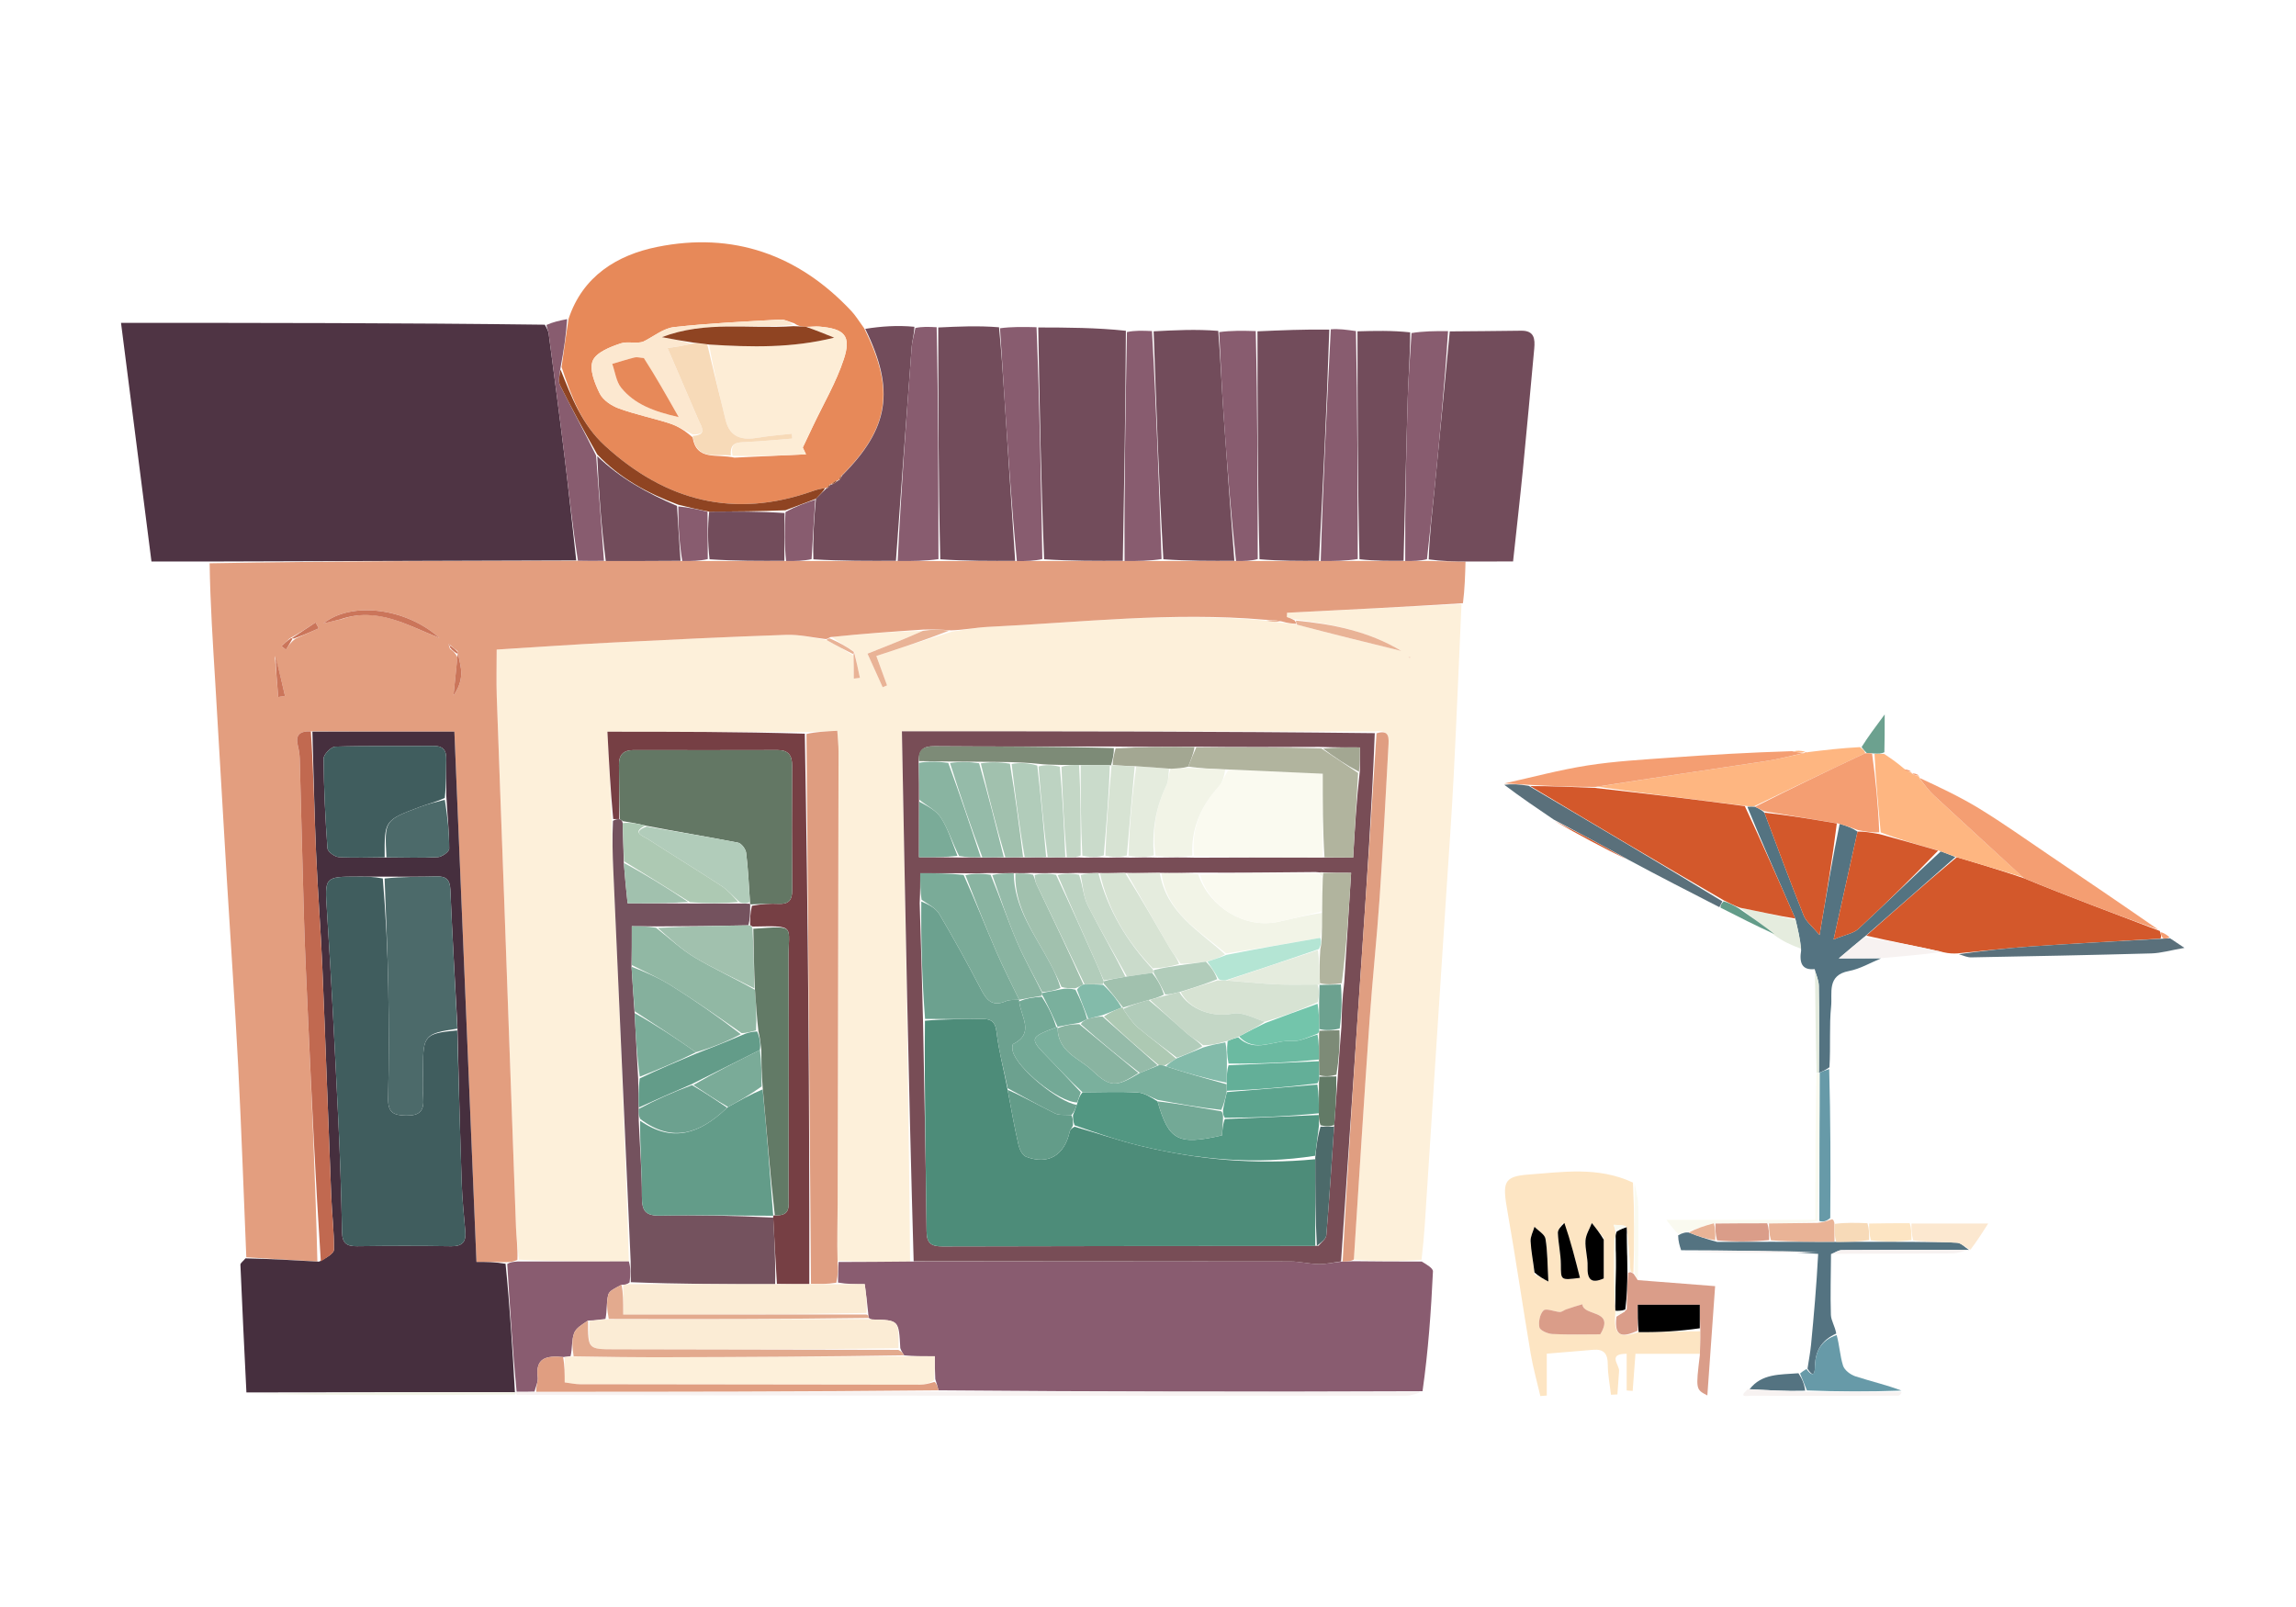 <svg version="1.1" id="Layer_1" xmlns="http://www.w3.org/2000/svg" xmlns:xlink="http://www.w3.org/1999/xlink" x="0px" y="0px"
	 width="100%" viewBox="0 0 597 418" enable-background="new 0 0 597 418" xml:space="preserve">
<path fill="none" opacity="1" stroke="none" 
	d="
M382,419 
	C254.667,419 127.833,419 1,419 
	C1,279.667 1,140.333 1,1 
	C200,1 399,1 598,1 
	C598,140.333 598,279.666 598,419 
	C526.167,419 454.333,419 382,419 
M497.003,200.983 
	C497.003,200.983 497.071,200.954 496.847,200.358 
	C496.243,200.201 495.639,200.043 494.704,199.251 
	C493.097,198.181 491.49,197.111 490.053,195.215 
	C490.053,192.567 490.053,189.92 490.053,185.785 
	C487.465,189.267 485.701,191.639 483.095,194.018 
	C478.808,194.537 474.521,195.055 469.844,195.553 
	C469.844,195.553 469.595,195.853 469.241,195.131 
	C468.177,195.144 467.112,195.157 465.292,195.022 
	C454.962,195.682 444.626,196.27 434.303,197.025 
	C427.118,197.55 419.893,197.943 412.789,199.055 
	C405.5,200.197 398.338,202.142 391.172,204.453 
	C395.442,207.344 399.713,210.234 404.255,213.748 
	C410.529,217.11 416.804,220.473 423.79,223.984 
	C431.547,227.958 439.304,231.931 447.697,236.185 
	C452.157,238.466 456.617,240.748 461.246,243.665 
	C463.499,244.735 465.753,245.806 467.999,247.672 
	C467.797,250.432 468.557,252.341 471.995,252.941 
	C472.049,261.631 472.103,270.322 472.02,279.939 
	C472.02,292.188 472.02,304.436 472.02,317.204 
	C459.031,317.204 446.546,317.204 433.295,317.204 
	C434.588,318.918 435.344,319.92 435.988,321.668 
	C436.366,322.819 436.745,323.971 437.481,325.903 
	C449.304,325.923 461.127,325.944 473.002,326.904 
	C472.308,334.497 471.64,342.092 470.904,349.68 
	C470.701,351.77 470.295,353.84 469.419,356.086 
	C468.963,356.448 468.507,356.809 467.203,357.054 
	C462.767,357.49 458.069,357.167 454.103,361.161 
	C451.748,363.607 454.365,362.957 455.321,362.961 
	C468.051,363.006 480.782,362.998 493.512,362.945 
	C493.977,362.943 494.438,362.339 494.82,361.28 
	C490.684,360.186 486.503,359.231 482.439,357.914 
	C481.163,357.501 479.589,356.307 479.223,355.135 
	C478.416,352.556 478.292,349.763 477.682,346.302 
	C477.116,344.843 476.11,343.398 476.063,341.924 
	C475.898,336.661 476.058,331.388 477.013,326.003 
	C487.224,325.999 497.436,326.036 507.647,325.949 
	C509.127,325.936 510.602,325.332 512.008,325.008 
	C512.008,325.008 512.019,325.079 512.711,324.842 
	C514.002,322.82 515.294,320.798 516.971,318.173 
	C509.486,318.173 503.247,318.173 496.103,318.016 
	C492.739,318.071 489.374,318.127 485.122,318.02 
	C482.426,317.967 479.729,317.914 476.941,317.397 
	C476.763,317.104 476.503,316.947 476.059,316.003 
	C476.013,303.343 475.966,290.684 476.049,277.092 
	C476.027,271.94 475.603,266.746 476.126,261.65 
	C476.47,258.306 474.94,253.603 480.743,252.518 
	C483.637,251.978 486.328,250.359 490.013,249.038 
	C495.065,248.634 500.118,248.231 505.904,248.036 
	C506.918,248.002 507.933,247.969 509.712,248.33 
	C510.642,248.551 511.576,248.981 512.501,248.963 
	C528.129,248.67 543.756,248.372 559.38,247.934 
	C561.9,247.863 564.4,247.116 567.993,246.495 
	C566.172,245.28 565.207,244.636 563.931,243.389 
	C563.192,242.948 562.453,242.507 561.561,241.937 
	C561.561,241.937 561.378,242.021 560.94,241.425 
	C551.639,235.122 542.344,228.809 533.034,222.519 
	C526.941,218.403 520.948,214.122 514.682,210.288 
	C509.648,207.209 504.272,204.689 499.003,201.989 
	C499.003,201.989 499.074,201.951 498.855,201.351 
	C498.247,201.205 497.639,201.059 497.003,200.983 
M425.953,331.979 
	C425.966,325.814 426.063,319.648 425.946,313.486 
	C425.905,311.369 425.328,309.262 424.195,306.99 
	C415.475,303.281 406.316,304.8 397.434,305.444 
	C390.795,305.926 390.656,307.57 391.993,315.173 
	C394.147,327.424 395.934,339.74 398.002,352.008 
	C398.628,355.721 399.669,359.364 400.519,363.039 
	C401.077,362.996 401.634,362.953 402.192,362.91 
	C402.192,359.339 402.192,355.768 402.192,352.024 
	C406.443,351.669 410.342,351.35 414.24,351.014 
	C417.038,350.772 418.052,352.043 418.052,354.822 
	C418.052,357.448 418.583,360.074 418.88,362.7 
	C419.437,362.674 419.995,362.649 420.552,362.623 
	C420.698,360.587 420.847,358.55 420.991,356.513 
	C421.103,354.923 417.86,352.054 422.964,352.046 
	C422.964,355.341 422.964,358.465 422.964,361.588 
	C423.484,361.629 424.004,361.67 424.524,361.71 
	C424.762,358.522 425,355.335 425.245,352.062 
	C431.042,352.062 436.502,352.062 441.998,352.902 
	C440.917,361.324 440.917,361.324 443.941,362.882 
	C444.638,353.079 445.328,343.39 445.963,334.46 
	C438.58,333.886 432.202,333.39 425.953,331.979 
M134.925,362.981 
	C211.797,362.986 288.669,362.996 365.542,362.954 
	C367.023,362.953 368.504,362.342 370.713,361.566 
	C371.379,351.257 372.107,340.952 372.592,330.634 
	C372.632,329.792 371.007,328.872 370.038,327.062 
	C370.367,321.33 370.67,315.596 371.031,309.866 
	C371.678,299.564 372.359,289.264 373.028,278.964 
	C374.027,263.596 375.033,248.228 376.026,232.86 
	C376.692,222.555 377.445,212.254 377.975,201.941 
	C378.743,186.992 379.345,172.033 380.771,156.649 
	C380.868,153.11 380.964,149.571 381.984,146.006 
	C385.893,146.006 389.803,146.006 393.425,146.006 
	C394.341,137.497 395.224,129.819 395.981,122.129 
	C397.013,111.659 397.95,101.179 398.926,90.702 
	C399.163,88.152 398.974,85.949 395.533,86 
	C389.343,86.092 383.153,86.123 376.069,86.046 
	C373.057,86.084 370.046,86.121 366.317,85.789 
	C361.866,85.913 357.416,86.037 352.172,86.035 
	C350.128,85.752 348.083,85.468 345.254,85.349 
	C339.158,85.62 333.062,85.891 326.071,86.034 
	C323.054,85.993 320.038,85.952 316.524,85.278 
	C311.005,85.572 305.485,85.866 299.107,86.033 
	C297.081,85.979 295.056,85.924 292.49,85.21 
	C284.983,85.192 277.475,85.174 269.071,85.032 
	C266.054,84.996 263.036,84.959 259.511,84.413 
	C254.329,84.662 249.148,84.911 243.126,85.034 
	C241.428,84.977 239.731,84.92 237.529,84.239 
	C233.316,84.55 229.103,84.861 224.29,84.826 
	C223.337,83.522 222.506,82.103 221.411,80.931 
	C207.614,66.171 190.546,60.233 170.874,64.212 
	C160.508,66.308 151.492,71.778 147.091,83.024 
	C145.418,83.387 143.746,83.75 141.217,83.962 
	C104.578,83.962 67.94,83.962 31.467,83.962 
	C34.043,104.155 36.681,124.834 39.383,146.016 
	C44.487,146.016 49.285,146.016 54.011,146.941 
	C54.666,157.113 55.357,167.283 55.97,177.457 
	C57,194.541 57.962,211.629 58.986,228.713 
	C59.961,244.969 61.106,261.216 61.944,277.479 
	C62.792,293.961 63.356,310.458 63.619,327.519 
	C63.232,327.979 62.49,328.454 62.509,328.897 
	C62.981,339.967 63.534,351.035 64.447,362.882 
	C87.631,362.863 110.815,362.844 134.925,362.981 
z"/>
<path fill="#FDF0DA" opacity="1" stroke="none" 
	d="
M380.018,157.079 
	C379.345,172.033 378.743,186.992 377.975,201.941 
	C377.445,212.254 376.692,222.555 376.026,232.86 
	C375.033,248.228 374.027,263.596 373.028,278.964 
	C372.359,289.264 371.678,299.564 371.031,309.866 
	C370.67,315.596 370.367,321.33 369.624,327.603 
	C363.483,328.088 357.756,328.033 352.026,327.54 
	C353.383,306.443 354.681,285.777 356.128,265.122 
	C356.869,254.555 358.01,244.016 358.731,233.448 
	C359.621,220.388 360.272,207.311 361.004,194.239 
	C361.127,192.027 361.393,189.607 357.391,190.218 
	C316.229,190.178 275.524,190.178 234.514,190.178 
	C235.386,236.577 236.246,282.299 236.633,328.071 
	C230.12,328.142 224.079,328.162 217.781,327.851 
	C217.62,322.74 217.789,317.959 217.801,313.178 
	C217.901,273.975 217.975,234.773 218.036,195.57 
	C218.039,193.835 217.837,192.099 217.711,190.039 
	C214.591,190.196 212.123,190.321 209.217,190.364 
	C192.04,190.282 175.302,190.282 157.938,190.282 
	C158.351,198.167 158.738,205.578 159.067,213.452 
	C159.16,218.067 159.288,222.22 159.472,226.37 
	C160.969,260.233 162.476,294.095 163.518,328.032 
	C153.685,328.075 144.313,328.043 134.925,327.573 
	C134.654,324.49 134.266,321.851 134.168,319.201 
	C133.125,290.945 132.135,262.686 131.114,234.429 
	C130.472,216.645 129.777,198.863 129.165,181.079 
	C129.03,177.147 129.145,173.207 129.145,168.921 
	C139.341,168.291 148.972,167.609 158.613,167.122 
	C173.891,166.351 189.172,165.612 204.459,165.09 
	C207.879,164.973 211.332,165.805 214.977,166.469 
	C217.415,167.864 219.647,168.991 221.939,170.5 
	C221.999,172.748 221.999,174.614 221.999,176.479 
	C222.531,176.41 223.064,176.341 223.596,176.272 
	C223.139,174.098 222.682,171.924 222.114,169.432 
	C220.036,168.07 218.067,167.025 216.288,165.643 
	C224.371,164.777 232.265,164.249 239.954,164.05 
	C235.186,166.184 230.622,167.988 225.564,169.988 
	C227.092,173.369 228.298,176.04 229.505,178.711 
	C229.887,178.552 230.27,178.393 230.653,178.234 
	C229.799,175.893 228.946,173.552 227.867,170.591 
	C234.576,168.392 240.821,166.345 247.504,164.253 
	C250.9,163.803 253.847,163.169 256.818,163.028 
	C280.852,161.881 304.845,159.053 329.232,161.399 
	C330.678,161.719 331.853,161.812 333.426,161.947 
	C334.883,162.068 335.943,162.146 337.286,162.461 
	C346.505,164.893 355.442,167.088 364.379,169.283 
	C355.985,164.208 346.59,162.282 336.623,161.071 
	C335.727,160.836 335.167,160.648 334.607,160.459 
	C334.624,160.088 334.641,159.717 334.657,159.346 
	C349.777,158.59 364.898,157.835 380.018,157.079 
M366.767,170.755 
	C366.569,170.821 366.371,170.886 366.173,170.951 
	C366.373,171.019 366.572,171.086 366.767,170.755 
z"/>
<path fill="#E39E7F" opacity="1" stroke="none" 
	d="
M380.394,156.864 
	C364.898,157.835 349.777,158.59 334.657,159.346 
	C334.641,159.717 334.624,160.088 334.607,160.459 
	C335.167,160.648 335.727,160.836 336.636,161.347 
	C336.991,161.855 336.998,162.04 337.004,162.225 
	C335.943,162.146 334.883,162.068 333.343,161.616 
	C331.563,161.219 330.262,161.195 328.962,161.172 
	C304.845,159.053 280.852,161.881 256.818,163.028 
	C253.847,163.169 250.9,163.803 247.279,163.924 
	C244.465,163.667 242.311,163.694 240.158,163.721 
	C232.265,164.249 224.371,164.777 215.952,165.676 
	C215.208,166.098 214.989,166.149 214.77,166.2 
	C211.332,165.805 207.879,164.973 204.459,165.09 
	C189.172,165.612 173.891,166.351 158.613,167.122 
	C148.972,167.609 139.341,168.291 129.145,168.921 
	C129.145,173.207 129.03,177.147 129.165,181.079 
	C129.777,198.863 130.472,216.645 131.114,234.429 
	C132.135,262.686 133.125,290.945 134.168,319.201 
	C134.266,321.851 134.654,324.49 134.537,327.614 
	C133.39,328.155 132.613,328.217 131.396,328.225 
	C128.711,328.17 126.467,328.17 123.888,328.17 
	C121.957,281.802 120.061,236.265 118.145,190.254 
	C105.463,190.254 93.344,190.254 80.83,190.191 
	C77.777,190.062 76.806,191.286 77.447,193.886 
	C77.722,195.003 77.907,196.167 77.939,197.314 
	C78.33,211.41 78.64,225.508 79.066,239.603 
	C79.317,247.884 79.712,256.162 80.085,264.439 
	C81.04,285.619 82.02,306.798 82.525,328.037 
	C76.055,327.714 70.05,327.331 64.044,326.949 
	C63.356,310.458 62.792,293.961 61.944,277.479 
	C61.106,261.216 59.961,244.969 58.986,228.713 
	C57.962,211.629 57,194.541 55.97,177.457 
	C55.357,167.283 54.666,157.113 54.51,146.485 
	C86.615,145.928 118.222,145.828 150.277,145.821 
	C152.831,145.889 154.937,145.864 157.506,145.891 
	C164.297,145.91 170.626,145.875 177.396,145.898 
	C179.907,145.915 181.977,145.875 184.51,145.887 
	C191.3,145.905 197.627,145.872 204.395,145.896 
	C206.906,145.914 208.976,145.876 211.509,145.888 
	C218.967,145.906 225.961,145.873 233.415,145.897 
	C237.262,145.922 240.65,145.89 244.502,145.901 
	C251.298,145.914 257.629,145.884 264.401,145.908 
	C266.909,145.921 268.978,145.88 271.509,145.889 
	C278.632,145.905 285.292,145.87 292.409,145.894 
	C295.926,145.912 298.987,145.874 302.51,145.886 
	C308.966,145.904 314.96,145.87 321.387,145.894 
	C323.563,145.912 325.306,145.873 327.51,145.885 
	C332.965,145.904 337.96,145.872 343.411,145.897 
	C346.929,145.912 349.99,145.87 353.506,145.879 
	C357.623,145.898 361.287,145.865 365.384,145.89 
	C367.561,145.91 369.305,145.87 371.499,145.882 
	C374.987,145.966 378.024,145.999 381.061,146.032 
	C380.964,149.571 380.868,153.11 380.394,156.864 
M116.904,167.621 
	C116.788,167.587 116.671,167.552 116.555,167.517 
	C116.663,167.713 116.771,167.909 117.002,168.722 
	C117.643,169.173 118.284,169.624 118.95,170.918 
	C118.603,174.234 118.256,177.551 117.91,180.867 
	C119.159,179.105 119.861,177.232 119.93,175.335 
	C119.996,173.539 119.399,171.718 118.97,169.299 
	C118.341,168.833 117.712,168.367 116.904,167.621 
M76.849,166.08 
	C78.857,165.186 80.865,164.293 82.873,163.399 
	C82.603,162.889 82.332,162.379 82.062,161.87 
	C80.015,163.22 77.968,164.571 75.29,166.044 
	C74.589,166.71 73.888,167.376 73.187,168.042 
	C73.581,168.341 73.975,168.64 74.368,168.939 
	C74.95,167.995 75.531,167.052 76.849,166.08 
M88.855,161.011 
	C98.191,157.68 106.057,162.702 114.246,165.888 
	C105.706,158.165 91.454,156.256 84.074,162.139 
	C85.967,161.665 87.023,161.401 88.855,161.011 
M71.454,170.555 
	C71.748,174.124 72.042,177.694 72.336,181.264 
	C72.926,181.171 73.516,181.077 74.106,180.983 
	C73.354,177.707 72.602,174.43 71.454,170.555 
z"/>
<path fill="#4F3444" opacity="1" stroke="none" 
	d="
M149.829,145.728 
	C118.222,145.828 86.615,145.928 54.545,146.022 
	C49.285,146.016 44.487,146.016 39.383,146.016 
	C36.681,124.834 34.043,104.155 31.467,83.962 
	C67.94,83.962 104.578,83.962 141.659,84.438 
	C142.297,85.546 142.589,86.167 142.674,86.814 
	C144.088,97.605 145.533,108.392 146.849,119.194 
	C147.926,128.028 148.842,136.882 149.829,145.728 
z"/>
<path fill="#895C70" opacity="1" stroke="none" 
	d="
M352.029,327.977 
	C357.756,328.033 363.483,328.088 369.683,328.066 
	C371.007,328.872 372.632,329.792 372.592,330.634 
	C372.107,340.952 371.379,351.257 369.881,361.788 
	C327.381,361.96 285.713,361.91 244.028,361.552 
	C243.776,360.515 243.542,359.786 243.189,358.624 
	C243.071,356.5 243.071,354.808 243.071,352.697 
	C239.93,352.697 237.544,352.697 235.087,352.45 
	C234.698,351.808 234.38,351.411 234.092,350.58 
	C233.718,343.305 233.718,343.306 226.963,343.135 
	C226.636,343.127 226.311,343.068 225.932,342.721 
	C225.817,342.208 225.756,342.006 225.74,341.414 
	C225.494,338.822 225.203,336.622 224.849,333.94 
	C222.391,333.94 220.167,333.94 217.897,333.529 
	C217.913,331.472 217.975,329.827 218.038,328.181 
	C224.079,328.162 230.12,328.142 237.094,328.059 
	C270.526,328 303.024,327.987 335.521,328.041 
	C337.985,328.045 340.446,328.701 342.913,328.733 
	C344.838,328.758 346.77,328.284 349.117,328.052 
	C350.367,328.041 351.198,328.009 352.029,327.977 
z"/>
<path fill="#462F3E" opacity="1" stroke="none" 
	d="
M63.832,327.234 
	C70.05,327.331 76.055,327.714 82.956,328.091 
	C84.895,327.042 86.819,326.01 86.833,324.953 
	C86.895,320.326 86.314,315.695 86.128,311.059 
	C85.332,291.164 84.652,271.265 83.809,251.372 
	C83.388,241.436 82.595,231.515 82.173,221.578 
	C81.731,211.142 81.532,200.695 81.226,190.254 
	C93.344,190.254 105.463,190.254 118.145,190.254 
	C120.061,236.265 121.957,281.802 123.888,328.17 
	C126.467,328.17 128.711,328.17 131.453,328.644 
	C132.602,340.022 133.254,350.926 133.883,361.923 
	C133.859,362.016 134.032,362.099 133.564,362.052 
	C110.088,362.038 87.08,362.07 64.072,362.103 
	C63.534,351.035 62.981,339.967 62.509,328.897 
	C62.49,328.454 63.232,327.979 63.832,327.234 
M100.952,222.993 
	C105.254,222.997 109.564,223.148 113.851,222.9 
	C114.921,222.838 116.799,221.491 116.801,220.731 
	C116.808,216.477 116.355,212.222 116.054,207.04 
	C116.034,203.881 115.922,200.719 116.025,197.564 
	C116.105,195.076 115.258,193.944 112.599,193.976 
	C104.121,194.079 95.637,193.899 87.166,194.162 
	C86.076,194.196 84.128,196.205 84.138,197.286 
	C84.205,205.066 84.584,212.849 85.146,220.611 
	C85.208,221.472 87,222.818 88.058,222.886 
	C92.03,223.143 96.031,222.964 100.952,222.993 
M118.942,267.052 
	C118.31,255.144 117.61,243.239 117.1,231.326 
	C116.987,228.691 115.959,227.848 113.47,227.916 
	C108.983,228.04 104.491,227.977 99.067,227.97 
	C97.068,227.968 95.068,227.965 93.069,227.965 
	C84.292,227.964 84.444,228.094 85.012,236.873 
	C86.179,254.912 87.074,272.969 87.956,291.025 
	C88.434,300.812 88.747,310.609 88.936,320.406 
	C88.992,323.297 90.134,324.116 92.84,324.079 
	C101.002,323.967 109.168,323.955 117.329,324.082 
	C120.219,324.126 121.227,322.944 120.988,320.216 
	C120.627,316.091 120.199,311.964 120.057,307.828 
	C119.602,294.54 119.266,281.248 118.942,267.052 
z"/>
<path fill="#E78959" opacity="1" stroke="none" 
	d="
M147.827,82.954 
	C151.492,71.778 160.508,66.308 170.874,64.212 
	C190.546,60.233 207.614,66.171 221.411,80.931 
	C222.506,82.103 223.337,83.522 224.677,85.345 
	C232.791,101.482 231.18,111.435 218.7,123.829 
	C218.286,124.315 218.115,124.644 217.975,124.979 
	C218.005,124.987 217.975,124.932 217.663,124.906 
	C216.888,125.249 216.424,125.617 215.981,125.995 
	C216.001,126.005 215.997,125.959 215.734,126.024 
	C215.296,126.381 215.122,126.673 214.979,126.971 
	C215.009,126.978 214.966,126.933 214.574,126.881 
	C213.238,127.117 212.28,127.368 211.351,127.698 
	C190.869,134.976 173.028,130.315 157.265,115.88 
	C151.294,110.411 148.591,103.199 146.022,95.447 
	C146.616,91.006 147.221,86.98 147.827,82.954 
M206.532,84.078 
	C205.318,83.734 204.084,83.036 202.893,83.104 
	C193.665,83.624 184.418,84.043 175.242,85.067 
	C172.507,85.372 169.976,87.502 167.352,88.796 
	C165.625,89.515 163.271,88.673 161.407,89.295 
	C158.675,90.206 155.013,91.641 154.119,93.825 
	C153.195,96.08 154.655,99.72 155.939,102.327 
	C156.786,104.046 158.981,105.512 160.894,106.211 
	C165.207,107.786 169.758,108.698 174.136,110.115 
	C176.22,110.789 178.13,112.001 180.098,113.735 
	C181.094,119.939 186.315,117.954 190.96,119.01 
	C197.166,118.723 203.371,118.435 209.577,118.147 
	C209.296,117.558 209.014,116.969 208.733,116.381 
	C209.609,114.534 210.489,112.689 211.362,110.841 
	C214.098,105.048 217.416,99.447 219.401,93.407 
	C221.408,87.301 219.595,85.477 213.034,84.928 
	C212.048,84.845 211.043,84.993 209.226,84.985 
	C208.412,84.914 207.598,84.842 206.532,84.078 
z"/>
<path fill="#724C5B" opacity="1" stroke="none" 
	d="
M381.522,146.019 
	C378.024,145.999 374.987,145.966 371.488,145.47 
	C371.684,139.132 372.402,133.264 372.984,127.382 
	C374.345,113.651 375.641,99.914 376.963,86.179 
	C383.153,86.123 389.343,86.092 395.533,86 
	C398.974,85.949 399.163,88.152 398.926,90.702 
	C397.95,101.179 397.013,111.659 395.981,122.129 
	C395.224,129.819 394.341,137.497 393.425,146.006 
	C389.803,146.006 385.893,146.006 381.522,146.019 
z"/>
<path fill="#724C5B" opacity="1" stroke="none" 
	d="
M291.952,145.836 
	C285.292,145.87 278.632,145.905 271.494,145.435 
	C270.666,125.005 270.316,105.081 269.967,85.156 
	C277.475,85.174 284.983,85.192 292.751,86.018 
	C292.658,106.496 292.305,126.166 291.952,145.836 
z"/>
<path fill="#FDE5C3" opacity="1" stroke="none" 
	d="
M441.963,352.062 
	C436.502,352.062 431.042,352.062 425.245,352.062 
	C425,355.335 424.762,358.522 424.524,361.71 
	C424.004,361.67 423.484,361.629 422.964,361.588 
	C422.964,358.465 422.964,355.341 422.964,352.046 
	C417.86,352.054 421.103,354.923 420.991,356.513 
	C420.847,358.55 420.698,360.587 420.552,362.623 
	C419.995,362.649 419.437,362.674 418.88,362.7 
	C418.583,360.074 418.052,357.448 418.052,354.822 
	C418.052,352.043 417.038,350.772 414.24,351.014 
	C410.342,351.35 406.443,351.669 402.192,352.024 
	C402.192,355.768 402.192,359.339 402.192,362.91 
	C401.634,362.953 401.077,362.996 400.519,363.039 
	C399.669,359.364 398.628,355.721 398.002,352.008 
	C395.934,339.74 394.147,327.424 391.993,315.173 
	C390.656,307.57 390.795,305.926 397.434,305.444 
	C406.316,304.8 415.475,303.281 424.599,307.529 
	C424.993,315.724 424.983,323.379 424.705,330.992 
	C424.261,330.906 424.085,330.864 423.93,330.386 
	C423.687,326.645 423.423,323.337 423.074,319.816 
	C422.989,319.603 422.966,319.145 422.786,318.86 
	C421.599,318.555 420.591,318.535 419.584,318.514 
	C419.759,319.037 419.935,319.561 420.072,320.386 
	C420.058,321.095 420.082,321.5 419.802,322.203 
	C419.615,328.33 419.732,334.16 419.932,340.196 
	C420.015,340.402 420.03,340.845 420.022,341.133 
	C420.008,341.613 420.002,341.805 419.966,342.41 
	C419.542,348.229 422.47,347.543 426.077,346.418 
	C431.534,346.481 436.757,346.17 442.115,346.199 
	C442.154,348.38 442.059,350.221 441.963,352.062 
M406.825,340.745 
	C406.395,340.902 405.952,341.221 405.538,341.185 
	C404.086,341.061 402,340.146 401.351,340.772 
	C400.393,341.695 399.983,343.783 400.276,345.178 
	C400.446,345.983 402.433,346.854 403.64,346.913 
	C407.908,347.123 412.193,346.995 416.09,346.995 
	C420.079,340.425 411.625,342.379 411.453,339.169 
	C410.132,339.556 408.748,339.963 406.825,340.745 
M416.996,321.909 
	C415.967,320.625 414.937,319.341 413.908,318.058 
	C413.327,319.573 412.354,321.064 412.259,322.609 
	C412.123,324.823 412.881,327.085 412.799,329.31 
	C412.675,332.694 413.699,333.914 416.996,332.456 
	C416.996,329.111 416.996,325.967 416.996,321.909 
M406.331,318.024 
	C405.888,318.891 405.045,319.773 405.077,320.622 
	C405.181,323.364 405.838,326.093 405.854,328.829 
	C405.878,332.947 405.724,332.948 410.814,332.304 
	C409.603,327.518 408.407,322.789 406.331,318.024 
M399.008,331.356 
	C400.201,331.987 401.394,332.619 402.601,333.258 
	C402.354,328.857 402.402,325.452 401.849,322.146 
	C401.655,320.983 399.99,320.066 398.996,319.036 
	C398.635,320.283 397.924,321.546 397.984,322.772 
	C398.109,325.351 398.639,327.91 399.008,331.356 
z"/>
<path fill="#724C5B" opacity="1" stroke="none" 
	d="
M263.96,145.853 
	C257.629,145.884 251.298,145.914 244.486,145.445 
	C243.993,125.017 243.979,105.089 243.966,85.161 
	C249.148,84.911 254.329,84.662 259.762,85.108 
	C260.381,91.383 260.751,96.963 261.118,102.544 
	C262.066,116.98 263.013,131.417 263.96,145.853 
z"/>
<path fill="#724C5B" opacity="1" stroke="none" 
	d="
M320.954,145.837 
	C314.96,145.87 308.966,145.904 302.495,145.432 
	C301.333,125.338 300.65,105.749 299.966,86.16 
	C305.485,85.866 311.005,85.572 316.766,86.046 
	C317.377,93.715 317.659,100.62 318.134,107.513 
	C319.014,120.292 320.007,133.063 320.954,145.837 
z"/>
<path fill="#724C5B" opacity="1" stroke="none" 
	d="
M342.955,145.84 
	C337.96,145.872 332.965,145.904 327.496,145.431 
	C327.003,125.337 326.984,105.749 326.966,86.161 
	C333.062,85.891 339.158,85.62 345.638,85.721 
	C344.999,106.009 343.977,125.924 342.955,145.84 
z"/>
<path fill="#D3582B" opacity="1" stroke="none" 
	d="
M508.947,247.935 
	C507.933,247.969 506.918,248.002 505.306,247.628 
	C498.156,245.994 491.604,244.768 485.265,243.315 
	C493.127,236.349 500.778,229.611 508.786,222.918 
	C514.767,224.682 520.391,226.401 526.255,228.372 
	C532.172,230.822 537.843,233.031 543.524,235.213 
	C549.47,237.496 555.427,239.753 561.378,242.021 
	C561.378,242.021 561.561,241.937 561.668,242.339 
	C561.915,243.172 562.054,243.602 561.76,244.093 
	C550.231,244.799 539.13,245.362 528.042,246.123 
	C521.666,246.561 515.312,247.32 508.947,247.935 
z"/>
<path fill="#724C5B" opacity="1" stroke="none" 
	d="
M218.944,123.672 
	C231.18,111.435 232.791,101.482 224.977,85.517 
	C229.103,84.861 233.316,84.55 237.757,84.983 
	C237.67,87.178 237.175,88.615 237.065,90.082 
	C235.663,108.665 234.316,127.253 232.955,145.84 
	C225.961,145.873 218.967,145.906 211.494,145.45 
	C211.339,139.951 211.661,134.941 212.165,129.684 
	C213.221,128.602 214.093,127.767 214.966,126.933 
	C214.966,126.933 215.009,126.978 215.223,126.887 
	C215.624,126.517 215.811,126.238 215.997,125.959 
	C215.997,125.959 216.001,126.005 216.291,125.997 
	C217.046,125.637 217.51,125.284 217.975,124.932 
	C217.975,124.932 218.005,124.987 218.239,124.853 
	C218.629,124.37 218.787,124.021 218.944,123.672 
z"/>
<path fill="#724C5B" opacity="1" stroke="none" 
	d="
M364.951,145.832 
	C361.287,145.865 357.623,145.898 353.492,145.426 
	C353.004,125.334 352.985,105.748 352.966,86.161 
	C357.416,86.037 361.866,85.913 366.664,86.428 
	C366.68,92.482 366.21,97.892 366.044,103.312 
	C365.608,117.483 365.306,131.658 364.951,145.832 
z"/>
<path fill="#547381" opacity="1" stroke="none" 
	d="
M508.428,222.872 
	C500.778,229.611 493.127,236.349 484.945,243.487 
	C482.676,245.361 480.938,246.837 478.124,249.227 
	C482.904,249.227 486.007,249.227 489.111,249.227 
	C486.328,250.359 483.637,251.978 480.743,252.518 
	C474.94,253.603 476.47,258.306 476.126,261.65 
	C475.603,266.746 476.027,271.94 475.687,277.545 
	C474.602,278.305 473.879,278.612 473.086,278.927 
	C473.016,278.935 472.905,279.019 472.958,278.552 
	C473.001,270.851 473.051,263.615 472.927,256.382 
	C472.902,254.922 472.221,253.473 471.842,252.019 
	C468.557,252.341 467.797,250.432 468.33,247.12 
	C468.067,244.123 467.474,241.677 466.809,238.874 
	C462.489,228.961 458.243,219.405 454.34,209.81 
	C455.143,209.746 455.603,209.72 456.335,209.804 
	C457.299,210.258 457.99,210.603 458.774,211.33 
	C462.217,220.512 465.484,229.346 468.992,238.083 
	C469.644,239.706 471.27,240.937 473.118,243.155 
	C474.933,232.408 476.47,223.309 478.347,214.228 
	C480.149,214.781 481.612,215.316 482.992,216.251 
	C480.962,225.426 479.014,234.2 476.771,244.305 
	C479.87,243.028 481.941,242.731 483.204,241.562 
	C490.353,234.943 497.307,228.115 504.635,221.396 
	C506.105,221.913 507.266,222.393 508.428,222.872 
z"/>
<path fill="#885C6F" opacity="1" stroke="none" 
	d="
M233.415,145.897 
	C234.316,127.253 235.663,108.665 237.065,90.082 
	C237.175,88.615 237.67,87.178 238.009,85.295 
	C239.731,84.92 241.428,84.977 243.546,85.097 
	C243.979,105.089 243.993,125.017 244.022,145.401 
	C240.65,145.89 237.262,145.922 233.415,145.897 
z"/>
<path fill="#885C6F" opacity="1" stroke="none" 
	d="
M299.536,86.097 
	C300.65,105.749 301.333,125.338 302.032,145.381 
	C298.987,145.874 295.926,145.912 292.409,145.894 
	C292.305,126.166 292.658,106.496 293.021,86.348 
	C295.056,85.924 297.081,85.979 299.536,86.097 
z"/>
<path fill="#885C6F" opacity="1" stroke="none" 
	d="
M264.401,145.908 
	C263.013,131.417 262.066,116.98 261.118,102.544 
	C260.751,96.963 260.381,91.383 260.015,85.363 
	C263.036,84.959 266.054,84.996 269.519,85.094 
	C270.316,105.081 270.666,125.005 271.031,145.384 
	C268.978,145.88 266.909,145.921 264.401,145.908 
z"/>
<path fill="#885C6F" opacity="1" stroke="none" 
	d="
M352.569,86.098 
	C352.985,105.748 353.004,125.334 353.038,145.374 
	C349.99,145.87 346.929,145.912 343.411,145.897 
	C343.977,125.924 344.999,106.009 346.03,85.639 
	C348.083,85.468 350.128,85.752 352.569,86.098 
z"/>
<path fill="#885C6F" opacity="1" stroke="none" 
	d="
M365.384,145.89 
	C365.306,131.658 365.608,117.483 366.044,103.312 
	C366.21,97.892 366.68,92.482 367.022,86.613 
	C370.046,86.121 373.057,86.084 376.516,86.113 
	C375.641,99.914 374.345,113.651 372.984,127.382 
	C372.402,133.264 371.684,139.132 371.039,145.419 
	C369.305,145.87 367.561,145.91 365.384,145.89 
z"/>
<path fill="#885C6F" opacity="1" stroke="none" 
	d="
M326.518,86.098 
	C326.984,105.749 327.003,125.337 327.035,145.379 
	C325.306,145.873 323.563,145.912 321.387,145.894 
	C320.007,133.063 319.014,120.292 318.134,107.513 
	C317.659,100.62 317.377,93.715 317.015,86.363 
	C320.038,85.952 323.054,85.993 326.518,86.098 
z"/>
<path fill="#FEB681" opacity="1" stroke="none" 
	d="
M508.786,222.918 
	C507.266,222.393 506.105,221.913 504.238,221.25 
	C498.698,219.681 493.863,218.295 489.019,216.462 
	C488.357,209.355 487.703,202.697 487.403,196.015 
	C488.466,196.007 489.174,196.024 489.883,196.041 
	C491.49,197.111 493.097,198.181 495.022,199.838 
	C495.917,200.602 496.494,200.778 497.071,200.954 
	C497.071,200.954 497.003,200.983 497.174,201.215 
	C497.921,201.615 498.498,201.783 499.074,201.951 
	C499.074,201.951 499.003,201.989 499.04,202.308 
	C500.373,204.076 501.564,205.639 502.983,206.955 
	C510.629,214.044 518.332,221.071 526.015,228.12 
	C520.391,226.401 514.767,224.682 508.786,222.918 
z"/>
<path fill="#FEB681" opacity="1" stroke="none" 
	d="
M456.063,209.695 
	C455.603,209.72 455.143,209.746 454.027,209.589 
	C440.595,207.884 427.819,206.359 415.323,204.589 
	C430.056,202.225 444.517,200.158 458.958,197.955 
	C462.749,197.376 466.477,196.378 470.234,195.573 
	C474.521,195.055 478.808,194.537 483.619,194.286 
	C484.547,194.968 484.949,195.382 484.952,195.884 
	C475.057,200.547 465.56,205.121 456.063,209.695 
z"/>
<path fill="#F49E72" opacity="1" stroke="none" 
	d="
M526.255,228.372 
	C518.332,221.071 510.629,214.044 502.983,206.955 
	C501.564,205.639 500.373,204.076 499.063,202.274 
	C504.272,204.689 509.648,207.209 514.682,210.288 
	C520.948,214.122 526.941,218.403 533.034,222.519 
	C542.344,228.809 551.639,235.122 561.159,241.723 
	C555.427,239.753 549.47,237.496 543.524,235.213 
	C537.843,233.031 532.172,230.822 526.255,228.372 
z"/>
<path fill="#885C6F" opacity="1" stroke="none" 
	d="
M147.459,82.989 
	C147.221,86.98 146.616,91.006 145.735,95.7 
	C145.488,97.643 145.097,99.127 145.612,100.158 
	C148.623,106.174 151.846,112.085 155,118.469 
	C155.682,127.884 156.363,136.861 157.044,145.838 
	C154.937,145.864 152.831,145.889 150.277,145.821 
	C148.842,136.882 147.926,128.028 146.849,119.194 
	C145.533,108.392 144.088,97.605 142.674,86.814 
	C142.589,86.167 142.297,85.546 142.087,84.513 
	C143.746,83.75 145.418,83.387 147.459,82.989 
z"/>
<path fill="#F49E72" opacity="1" stroke="none" 
	d="
M470.039,195.563 
	C466.477,196.378 462.749,197.376 458.958,197.955 
	C444.517,200.158 430.056,202.225 414.884,204.637 
	C408.665,204.666 403.164,204.401 397.26,204.076 
	C394.944,203.922 393.032,203.829 391.12,203.736 
	C398.338,202.142 405.5,200.197 412.789,199.055 
	C419.893,197.943 427.118,197.55 434.303,197.025 
	C444.626,196.27 454.962,195.682 465.955,195.34 
	C467.61,195.723 468.603,195.788 469.595,195.853 
	C469.595,195.853 469.844,195.553 470.039,195.563 
z"/>
<path fill="#547381" opacity="1" stroke="none" 
	d="
M476.095,326.119 
	C476.058,331.388 475.898,336.661 476.063,341.924 
	C476.11,343.398 477.116,344.843 477.458,346.796 
	C473.502,348.578 472.068,351.354 471.919,355.129 
	C471.889,355.897 472.009,359.11 469.983,355.919 
	C470.295,353.84 470.701,351.77 470.904,349.68 
	C471.64,342.092 472.308,334.497 472.756,326.069 
	C460.714,325.196 448.919,325.159 437.123,325.122 
	C436.745,323.971 436.366,322.819 436.348,321.25 
	C437.452,320.622 438.195,320.412 439.113,320.51 
	C441.521,321.508 443.754,322.198 446.449,322.952 
	C451.281,322.97 455.651,322.923 460.485,322.928 
	C466.3,322.955 471.651,322.931 477.45,322.954 
	C480.603,322.956 483.308,322.911 486.464,322.933 
	C490.279,322.962 493.642,322.923 497.467,322.956 
	C501.582,323.048 505.248,322.921 508.886,323.179 
	C509.97,323.256 510.977,324.415 512.019,325.079 
	C512.019,325.079 512.008,325.008 511.57,325.017 
	C500.416,325.029 489.7,325.004 478.984,325.081 
	C478.019,325.088 477.058,325.757 476.095,326.119 
z"/>
<path fill="#F7F2F1" opacity="1" stroke="none" 
	d="
M244.045,361.86 
	C285.713,361.91 327.381,361.96 369.517,362.013 
	C368.504,362.342 367.023,362.953 365.542,362.954 
	C288.669,362.996 211.797,362.986 134.47,362.722 
	C134.016,362.462 134.032,362.099 134.032,362.099 
	C134.032,362.099 133.859,362.016 134.301,361.995 
	C136.157,361.939 137.57,361.903 139.448,361.92 
	C174.624,361.934 209.334,361.897 244.045,361.86 
z"/>
<path fill="#DA9D89" opacity="1" stroke="none" 
	d="
M425.842,346.044 
	C422.47,347.543 419.542,348.229 420.309,342.406 
	C421.436,341.648 422.19,341.308 422.969,340.513 
	C423.049,337.006 423.104,333.954 423.348,330.9 
	C423.538,330.899 423.909,330.821 423.909,330.821 
	C424.085,330.864 424.261,330.906 424.757,331.256 
	C425.326,332.007 425.575,332.45 425.824,332.893 
	C432.202,333.39 438.58,333.886 445.963,334.46 
	C445.328,343.39 444.638,353.079 443.941,362.882 
	C440.917,361.324 440.917,361.324 441.98,352.482 
	C442.059,350.221 442.154,348.38 442.114,345.757 
	C441.979,343.066 441.979,341.158 441.979,339.307 
	C436.281,339.307 431.221,339.307 425.842,339.307 
	C425.842,341.759 425.842,343.901 425.842,346.044 
z"/>
<path fill="#5A707B" opacity="1" stroke="none" 
	d="
M391.146,204.094 
	C393.032,203.829 394.944,203.922 397.481,204.355 
	C414.723,214.521 431.339,224.348 447.846,234.394 
	C447.511,235.044 447.286,235.474 447.061,235.904 
	C439.304,231.931 431.547,227.958 423.382,223.57 
	C416.644,219.812 410.314,216.469 403.984,213.125 
	C399.713,210.234 395.442,207.344 391.146,204.094 
z"/>
<path fill="#5A707B" opacity="1" stroke="none" 
	d="
M509.329,248.132 
	C515.312,247.32 521.666,246.561 528.042,246.123 
	C539.13,245.362 550.231,244.799 562.099,244.118 
	C563.329,244.053 563.785,244.022 564.242,243.992 
	C565.207,244.636 566.172,245.28 567.993,246.495 
	C564.4,247.116 561.9,247.863 559.38,247.934 
	C543.756,248.372 528.129,248.67 512.501,248.963 
	C511.576,248.981 510.642,248.551 509.329,248.132 
z"/>
<path fill="#679AA8" opacity="1" stroke="none" 
	d="
M469.701,356.003 
	C472.009,359.11 471.889,355.897 471.919,355.129 
	C472.068,351.354 473.502,348.578 477.561,347.174 
	C478.292,349.763 478.416,352.556 479.223,355.135 
	C479.589,356.307 481.163,357.501 482.439,357.914 
	C486.503,359.231 490.684,360.186 494.4,361.62 
	C485.968,361.931 477.957,361.902 469.824,361.576 
	C469.152,359.91 468.601,358.54 468.05,357.17 
	C468.507,356.809 468.963,356.448 469.701,356.003 
z"/>
<path fill="#679AA8" opacity="1" stroke="none" 
	d="
M473.156,278.919 
	C473.879,278.612 474.602,278.305 475.623,278.011 
	C475.966,290.684 476.013,303.343 475.899,316.736 
	C474.858,317.637 473.979,317.806 473.063,317.509 
	C473.07,304.335 473.113,291.627 473.156,278.919 
z"/>
<path fill="#F7F2F1" opacity="1" stroke="none" 
	d="
M489.562,249.133 
	C486.007,249.227 482.904,249.227 478.124,249.227 
	C480.938,246.837 482.676,245.361 484.733,243.714 
	C491.604,244.768 498.156,245.994 504.939,247.524 
	C500.118,248.231 495.065,248.634 489.562,249.133 
z"/>
<path fill="#FCE8D0" opacity="1" stroke="none" 
	d="
M512.365,324.96 
	C510.977,324.415 509.97,323.256 508.886,323.179 
	C505.248,322.921 501.582,323.048 497.465,322.565 
	C497.004,320.792 497.006,319.482 497.007,318.173 
	C503.247,318.173 509.486,318.173 516.971,318.173 
	C515.294,320.798 514.002,322.82 512.365,324.96 
z"/>
<path fill="#FAFAF0" opacity="1" stroke="none" 
	d="
M473.086,278.927 
	C473.113,291.627 473.07,304.335 472.593,317.544 
	C468.094,318.085 464.03,318.125 459.507,318.117 
	C454.711,318.107 450.376,318.144 445.645,318.12 
	C443.147,318.773 441.043,319.487 438.939,320.201 
	C438.195,320.412 437.452,320.622 436.404,320.877 
	C435.344,319.92 434.588,318.918 433.295,317.204 
	C446.546,317.204 459.031,317.204 472.02,317.204 
	C472.02,304.436 472.02,292.188 472.275,279.478 
	C472.531,279.016 472.905,279.019 472.905,279.019 
	C472.905,279.019 473.016,278.935 473.086,278.927 
z"/>
<path fill="#E9B396" opacity="1" stroke="none" 
	d="
M459.966,318.165 
	C464.03,318.125 468.094,318.085 472.629,318.01 
	C473.979,317.806 474.858,317.637 475.95,317.197 
	C476.503,316.947 476.763,317.104 476.971,318.052 
	C477.002,320.107 477.002,321.507 477.002,322.906 
	C471.651,322.931 466.3,322.955 460.479,322.536 
	C459.995,320.783 459.981,319.474 459.966,318.165 
z"/>
<path fill="#E5ECDE" opacity="1" stroke="none" 
	d="
M466.882,239.231 
	C467.474,241.677 468.067,244.123 468.333,246.723 
	C465.753,245.806 463.499,244.735 461.441,243.224 
	C458.424,240.572 455.211,238.361 452.403,236.047 
	C457.5,237.039 462.191,238.135 466.882,239.231 
z"/>
<path fill="#F2F4E7" opacity="1" stroke="none" 
	d="
M133.564,362.052 
	C134.032,362.099 134.016,362.462 134.007,362.644 
	C110.815,362.844 87.631,362.863 64.26,362.492 
	C87.08,362.07 110.088,362.038 133.564,362.052 
z"/>
<path fill="#547381" opacity="1" stroke="none" 
	d="
M467.627,357.112 
	C468.601,358.54 469.152,359.91 469.368,361.642 
	C464.323,361.767 459.613,361.53 454.904,361.292 
	C458.069,357.167 462.767,357.49 467.627,357.112 
z"/>
<path fill="#FDE5C3" opacity="1" stroke="none" 
	d="
M496.555,318.094 
	C497.006,319.482 497.004,320.792 497.004,322.492 
	C493.642,322.923 490.279,322.962 486.461,322.545 
	C486.008,320.787 486.008,319.484 486.009,318.182 
	C489.374,318.127 492.739,318.071 496.555,318.094 
z"/>
<path fill="#F7DAB8" opacity="1" stroke="none" 
	d="
M485.566,318.101 
	C486.008,319.484 486.008,320.787 486.009,322.477 
	C483.308,322.911 480.603,322.956 477.45,322.954 
	C477.002,321.507 477.002,320.107 477.017,318.284 
	C479.729,317.914 482.426,317.967 485.566,318.101 
z"/>
<path fill="#F7F2F1" opacity="1" stroke="none" 
	d="
M454.503,361.227 
	C459.613,361.53 464.323,361.767 469.49,361.939 
	C477.957,361.902 485.968,361.931 494.44,361.988 
	C494.438,362.339 493.977,362.943 493.512,362.945 
	C480.782,362.998 468.051,363.006 455.321,362.961 
	C454.365,362.957 451.748,363.607 454.503,361.227 
z"/>
<path fill="#D3582B" opacity="1" stroke="none" 
	d="
M404.119,213.436 
	C410.314,216.469 416.644,219.812 423.026,223.496 
	C416.804,220.473 410.529,217.11 404.119,213.436 
z"/>
<path fill="#6CA18F" opacity="1" stroke="none" 
	d="
M485.351,195.796 
	C484.949,195.382 484.547,194.968 484.041,194.283 
	C485.701,191.639 487.465,189.267 490.053,185.785 
	C490.053,189.92 490.053,192.567 489.968,195.628 
	C489.174,196.024 488.466,196.007 487.125,195.934 
	C486.113,195.85 485.732,195.823 485.351,195.796 
z"/>
<path fill="#F7F2F1" opacity="1" stroke="none" 
	d="
M476.554,326.061 
	C477.058,325.757 478.019,325.088 478.984,325.081 
	C489.7,325.004 500.416,325.029 511.606,325.014 
	C510.602,325.332 509.127,325.936 507.647,325.949 
	C497.436,326.036 487.224,325.999 476.554,326.061 
z"/>
<path fill="#F7F2F1" opacity="1" stroke="none" 
	d="
M437.302,325.513 
	C448.919,325.159 460.714,325.196 472.73,325.599 
	C461.127,325.944 449.304,325.923 437.302,325.513 
z"/>
<path fill="#639C89" opacity="1" stroke="none" 
	d="
M451.997,236.15 
	C455.211,238.361 458.424,240.572 461.357,242.906 
	C456.617,240.748 452.157,238.466 447.379,236.045 
	C447.286,235.474 447.511,235.044 448.182,234.404 
	C449.75,234.846 450.874,235.498 451.997,236.15 
z"/>
<path fill="#E5ECDE" opacity="1" stroke="none" 
	d="
M472.958,278.552 
	C472.905,279.019 472.531,279.016 472.344,279.014 
	C472.103,270.322 472.049,261.631 471.918,252.48 
	C472.221,253.473 472.902,254.922 472.927,256.382 
	C473.051,263.615 473.001,270.851 472.958,278.552 
z"/>
<path fill="#FAFAF0" opacity="1" stroke="none" 
	d="
M425.889,332.436 
	C425.575,332.45 425.326,332.007 425.025,331.299 
	C424.983,323.379 424.993,315.724 424.999,307.609 
	C425.328,309.262 425.905,311.369 425.946,313.486 
	C426.063,319.648 425.966,325.814 425.889,332.436 
z"/>
<path fill="#F49E72" opacity="1" stroke="none" 
	d="
M564.087,243.69 
	C563.785,244.022 563.329,244.053 562.532,244.058 
	C562.054,243.602 561.915,243.172 561.745,242.404 
	C562.453,242.507 563.192,242.948 564.087,243.69 
z"/>
<path fill="#FEB681" opacity="1" stroke="none" 
	d="
M469.418,195.492 
	C468.603,195.788 467.61,195.723 466.332,195.414 
	C467.112,195.157 468.177,195.144 469.418,195.492 
z"/>
<path fill="#F49E72" opacity="1" stroke="none" 
	d="
M496.959,200.656 
	C496.494,200.778 495.917,200.602 495.187,200.155 
	C495.639,200.043 496.243,200.201 496.959,200.656 
z"/>
<path fill="#F49E72" opacity="1" stroke="none" 
	d="
M498.965,201.651 
	C498.498,201.783 497.921,201.615 497.187,201.18 
	C497.639,201.059 498.247,201.205 498.965,201.651 
z"/>
<path fill="#784D56" opacity="1" stroke="none" 
	d="
M348.699,328.032 
	C346.77,328.284 344.838,328.758 342.913,328.733 
	C340.446,328.701 337.985,328.045 335.521,328.041 
	C303.024,327.987 270.526,328 237.567,328.008 
	C236.246,282.299 235.386,236.577 234.514,190.178 
	C275.524,190.178 316.229,190.178 357.466,190.656 
	C356.718,209.977 355.436,228.82 354.156,247.663 
	C352.336,274.452 350.518,301.242 348.699,328.032 
M347.911,279.005 
	C348.164,275.297 348.416,271.589 348.799,266.985 
	C348.888,263.334 348.977,259.683 349.538,255.357 
	C350.123,246.021 350.709,236.684 351.316,226.983 
	C348.281,226.983 346.152,226.983 343.512,226.831 
	C343.341,226.878 343.17,226.925 342.078,226.778 
	C332.054,226.882 322.03,226.986 311.11,226.917 
	C308.077,226.984 305.044,227.05 301.122,226.955 
	C298.42,227.01 295.717,227.065 292.148,226.974 
	C290.105,227.032 288.061,227.089 285.193,227.001 
	C283.8,227.046 282.407,227.091 280.164,227.009 
	C278.448,227.06 276.733,227.111 274.168,227.031 
	C272.453,227.071 270.739,227.112 268.196,227.016 
	C266.803,227.065 265.41,227.114 263.165,227.04 
	C261.45,227.082 259.735,227.123 257.15,227.047 
	C255.11,227.1 253.069,227.153 250.108,227.078 
	C246.583,227.078 243.057,227.078 239.277,227.078 
	C239.277,229.809 239.277,231.887 239.133,234.856 
	C239.446,244.888 239.758,254.92 240.009,265.893 
	C240.336,284.01 240.73,302.125 240.928,320.243 
	C240.962,323.428 242.237,324.136 245.109,324.128 
	C277.404,324.035 309.7,324.032 342.822,323.979 
	C343.531,323.068 344.784,322.203 344.865,321.24 
	C345.653,311.832 346.246,302.409 346.957,292.087 
	C347.258,288.022 347.559,283.957 347.911,279.005 
M277.798,223.027 
	C278.867,222.985 279.936,222.943 281.855,223.039 
	C283.573,222.997 285.291,222.955 287.859,223.044 
	C289.577,222.997 291.294,222.95 293.879,223.038 
	C295.923,222.988 297.967,222.938 300.909,223.033 
	C303.942,222.986 306.974,222.938 310.933,223.042 
	C321.936,223.002 332.939,222.961 344.847,223.003 
	C347.096,223.003 349.344,223.003 351.844,223.003 
	C352.301,215.199 352.717,208.106 353.592,200.386 
	C353.592,198.459 353.592,196.532 353.592,194.362 
	C350.194,194.362 347.071,194.362 343.028,194.229 
	C332.369,194.273 321.711,194.316 310.121,194.176 
	C303.46,194.209 296.798,194.242 289.193,194.126 
	C273.811,194.119 258.429,194.176 243.048,194.051 
	C240.114,194.027 238.638,194.857 238.894,198.846 
	C238.945,201.895 238.996,204.943 238.954,208.924 
	C238.954,213.475 238.954,218.026 238.954,222.928 
	C242.817,222.928 245.913,222.928 249.864,223.008 
	C251.579,222.975 253.294,222.942 255.863,223.01 
	C257.578,222.976 259.293,222.943 261.84,223.02 
	C263.234,222.977 264.627,222.934 266.872,223.006 
	C268.586,222.965 270.301,222.924 272.84,223.011 
	C274.228,222.971 275.616,222.931 277.798,223.027 
z"/>
<path fill="#74525E" opacity="1" stroke="none" 
	d="
M163.981,327.957 
	C162.476,294.095 160.969,260.233 159.472,226.37 
	C159.288,222.22 159.16,218.067 159.382,213.458 
	C160.177,212.996 160.598,212.993 161.191,213.05 
	C161.582,213.228 161.78,213.371 161.902,214.038 
	C161.986,217.68 162.126,220.827 162.2,224.398 
	C162.47,228.039 162.805,231.257 163.186,234.905 
	C168.636,234.905 173.822,234.905 179.468,234.958 
	C183.953,234.977 187.978,234.942 192.372,234.964 
	C193.484,234.989 194.227,234.957 194.996,235.01 
	C195.023,235.095 195.092,235.259 195.066,235.635 
	C195.039,237.521 195.039,239.029 194.575,240.629 
	C186.405,240.799 178.699,240.879 170.545,240.91 
	C168.197,240.861 166.295,240.861 164.28,240.861 
	C164.28,244.756 164.28,247.861 164.208,251.391 
	C164.44,255.542 164.744,259.269 165.014,263.46 
	C165.303,269.288 165.627,274.652 165.934,280.459 
	C165.977,283.271 166.035,285.639 166.063,288.38 
	C166.063,289.498 166.094,290.243 166.087,291.441 
	C166.368,298.346 166.928,304.799 166.91,311.25 
	C166.9,314.875 167.837,316.206 171.661,316.127 
	C181.46,315.923 191.269,316.144 201.054,316.639 
	C201.361,322.684 201.688,328.285 201.551,333.959 
	C188.731,333.974 176.377,333.917 164.017,333.438 
	C164.002,331.331 163.991,329.644 163.981,327.957 
z"/>
<path fill="#763F44" opacity="1" stroke="none" 
	d="
M195.039,240.538 
	C195.039,239.029 195.039,237.521 195.514,235.553 
	C198.149,235.068 200.316,234.935 202.471,235.044 
	C205.049,235.175 205.995,234.102 205.975,231.531 
	C205.892,220.721 205.911,209.911 205.961,199.101 
	C205.973,196.465 205.033,195.047 202.209,195.055 
	C189.735,195.093 177.262,195.087 164.789,195.06 
	C162.065,195.054 160.883,196.287 160.943,199.02 
	C161.044,203.675 161.001,208.333 161.018,212.989 
	C160.598,212.993 160.177,212.996 159.442,212.994 
	C158.738,205.578 158.351,198.167 157.938,190.282 
	C175.302,190.282 192.04,190.282 209.261,190.798 
	C210.119,238.831 210.494,286.347 210.433,333.933 
	C207.337,333.964 204.676,333.925 202.015,333.886 
	C201.688,328.285 201.361,322.684 201.044,316.602 
	C201.055,316.121 201.044,316.045 201.466,316.045 
	C205.694,316.301 205.032,313.54 205.034,311.308 
	C205.055,290.757 205.141,270.205 205.019,249.655 
	C204.964,240.471 207.258,240.75 195.654,240.951 
	C195.429,240.846 195.039,240.538 195.039,240.538 
z"/>
<path fill="#DF9D80" opacity="1" stroke="none" 
	d="
M210.869,333.863 
	C210.494,286.347 210.119,238.831 209.7,190.88 
	C212.123,190.321 214.591,190.196 217.711,190.039 
	C217.837,192.099 218.039,193.835 218.036,195.57 
	C217.975,234.773 217.901,273.975 217.801,313.178 
	C217.789,317.959 217.62,322.74 217.781,327.851 
	C217.975,329.827 217.913,331.472 217.462,333.571 
	C215.005,333.971 212.937,333.917 210.869,333.863 
z"/>
<path fill="#895C70" opacity="1" stroke="none" 
	d="
M163.518,328.032 
	C163.991,329.644 164.002,331.331 163.691,333.514 
	C162.925,334.057 162.481,334.103 161.623,334.1 
	C160.153,334.901 158.47,335.577 158.173,336.64 
	C157.622,338.61 157.883,340.807 157.431,342.986 
	C155.8,343.217 154.544,343.37 152.896,343.412 
	C151.386,344.418 149.765,345.351 149.273,346.697 
	C148.614,348.499 148.831,350.62 148.366,352.662 
	C147.649,352.785 147.239,352.851 146.402,352.896 
	C142.131,352.506 139.182,353.06 139.819,358.113 
	C139.97,359.31 139.284,360.614 138.983,361.868 
	C137.57,361.903 136.157,361.939 134.325,361.902 
	C133.254,350.926 132.602,340.022 131.893,328.698 
	C132.613,328.217 133.39,328.155 134.555,328.052 
	C144.313,328.043 153.685,328.075 163.518,328.032 
z"/>
<path fill="#E09E81" opacity="1" stroke="none" 
	d="
M349.117,328.052 
	C350.518,301.242 352.336,274.452 354.156,247.663 
	C355.436,228.82 356.718,209.977 357.923,190.696 
	C361.393,189.607 361.127,192.027 361.004,194.239 
	C360.272,207.311 359.621,220.388 358.731,233.448 
	C358.01,244.016 356.869,254.555 356.128,265.122 
	C354.681,285.777 353.383,306.443 352.026,327.54 
	C351.198,328.009 350.367,328.041 349.117,328.052 
z"/>
<path fill="#E9B396" opacity="1" stroke="none" 
	d="
M239.954,164.05 
	C242.311,163.694 244.465,163.667 246.842,163.969 
	C240.821,166.345 234.576,168.392 227.867,170.591 
	C228.946,173.552 229.799,175.893 230.653,178.234 
	C230.27,178.393 229.887,178.552 229.505,178.711 
	C228.298,176.04 227.092,173.369 225.564,169.988 
	C230.622,167.988 235.186,166.184 239.954,164.05 
z"/>
<path fill="#E9B396" opacity="1" stroke="none" 
	d="
M337.286,162.461 
	C336.998,162.04 336.991,161.855 336.971,161.394 
	C346.59,162.282 355.985,164.208 364.379,169.283 
	C355.442,167.088 346.505,164.893 337.286,162.461 
z"/>
<path fill="#E9B396" opacity="1" stroke="none" 
	d="
M214.977,166.469 
	C214.989,166.149 215.208,166.098 215.763,166.014 
	C218.067,167.025 220.036,168.07 222.03,169.525 
	C222.056,169.937 221.879,170.118 221.879,170.118 
	C219.647,168.991 217.415,167.864 214.977,166.469 
z"/>
<path fill="#E9B396" opacity="1" stroke="none" 
	d="
M222.14,169.843 
	C222.682,171.924 223.139,174.098 223.596,176.272 
	C223.064,176.341 222.531,176.41 221.999,176.479 
	C221.999,174.614 221.999,172.748 221.939,170.5 
	C221.879,170.118 222.056,169.937 222.14,169.843 
z"/>
<path fill="#E9B396" opacity="1" stroke="none" 
	d="
M329.232,161.399 
	C330.262,161.195 331.563,161.219 332.946,161.573 
	C331.853,161.812 330.678,161.719 329.232,161.399 
z"/>
<path fill="#E9B396" opacity="1" stroke="none" 
	d="
M366.769,170.955 
	C366.572,171.086 366.373,171.019 366.173,170.951 
	C366.371,170.886 366.569,170.821 366.769,170.955 
z"/>
<path fill="#C16950" opacity="1" stroke="none" 
	d="
M80.83,190.191 
	C81.532,200.695 81.731,211.142 82.173,221.578 
	C82.595,231.515 83.388,241.436 83.809,251.372 
	C84.652,271.265 85.332,291.164 86.128,311.059 
	C86.314,315.695 86.895,320.326 86.833,324.953 
	C86.819,326.01 84.895,327.042 83.42,328.031 
	C82.02,306.798 81.04,285.619 80.085,264.439 
	C79.712,256.162 79.317,247.884 79.066,239.603 
	C78.64,225.508 78.33,211.41 77.939,197.314 
	C77.907,196.167 77.722,195.003 77.447,193.886 
	C76.806,191.286 77.777,190.062 80.83,190.191 
z"/>
<path fill="#724C5B" opacity="1" stroke="none" 
	d="
M157.506,145.891 
	C156.363,136.861 155.682,127.884 155.298,118.614 
	C161.264,124.424 168.35,128.268 176.034,131.572 
	C176.332,136.618 176.644,141.229 176.955,145.841 
	C170.626,145.875 164.297,145.91 157.506,145.891 
z"/>
<path fill="#724C5B" opacity="1" stroke="none" 
	d="
M203.954,145.839 
	C197.627,145.872 191.3,145.905 184.495,145.439 
	C184.002,140.986 183.985,137.033 184.397,133.059 
	C191.217,133.009 197.608,132.979 204.004,133.415 
	C203.99,137.866 203.972,141.853 203.954,145.839 
z"/>
<path fill="#885C6F" opacity="1" stroke="none" 
	d="
M204.395,145.896 
	C203.972,141.853 203.99,137.866 204.245,133.164 
	C206.982,131.61 209.482,130.771 211.983,129.932 
	C211.661,134.941 211.339,139.951 211.031,145.399 
	C208.976,145.876 206.906,145.914 204.395,145.896 
z"/>
<path fill="#885C6F" opacity="1" stroke="none" 
	d="
M183.969,133.079 
	C183.985,137.033 184.002,140.986 184.033,145.387 
	C181.977,145.875 179.907,145.915 177.396,145.898 
	C176.644,141.229 176.332,136.618 176.375,131.694 
	C179.143,131.947 181.556,132.513 183.969,133.079 
z"/>
<path fill="#CB755A" opacity="1" stroke="none" 
	d="
M88.467,161.074 
	C87.023,161.401 85.967,161.665 84.074,162.139 
	C91.454,156.256 105.706,158.165 114.246,165.888 
	C106.057,162.702 98.191,157.68 88.467,161.074 
z"/>
<path fill="#CB755A" opacity="1" stroke="none" 
	d="
M71.652,170.854 
	C72.602,174.43 73.354,177.707 74.106,180.983 
	C73.516,181.077 72.926,181.171 72.336,181.264 
	C72.042,177.694 71.748,174.124 71.652,170.854 
z"/>
<path fill="#CB755A" opacity="1" stroke="none" 
	d="
M119.093,169.908 
	C119.399,171.718 119.996,173.539 119.93,175.335 
	C119.861,177.232 119.159,179.105 117.91,180.867 
	C118.256,177.551 118.603,174.234 118.979,170.454 
	C119.009,169.991 119.093,169.908 119.093,169.908 
z"/>
<path fill="#CB755A" opacity="1" stroke="none" 
	d="
M75.921,165.922 
	C77.968,164.571 80.015,163.22 82.062,161.87 
	C82.332,162.379 82.603,162.889 82.873,163.399 
	C80.865,164.293 78.857,165.186 76.433,166.048 
	C76.016,166.015 75.921,165.922 75.921,165.922 
z"/>
<path fill="#CB755A" opacity="1" stroke="none" 
	d="
M76.064,166.062 
	C75.531,167.052 74.95,167.995 74.368,168.939 
	C73.975,168.64 73.581,168.341 73.187,168.042 
	C73.888,167.376 74.589,166.71 75.606,165.983 
	C75.921,165.922 76.016,166.015 76.064,166.062 
z"/>
<path fill="#CB755A" opacity="1" stroke="none" 
	d="
M118.967,170.033 
	C118.284,169.624 117.643,169.173 116.993,168.365 
	C116.985,168.007 117.083,167.901 117.083,167.901 
	C117.712,168.367 118.341,168.833 119.031,169.603 
	C119.093,169.908 119.009,169.991 118.967,170.033 
z"/>
<path fill="#CB755A" opacity="1" stroke="none" 
	d="
M116.932,168.056 
	C116.771,167.909 116.663,167.713 116.555,167.517 
	C116.671,167.552 116.788,167.587 116.993,167.761 
	C117.083,167.901 116.985,168.007 116.932,168.056 
z"/>
<path fill="#FDF0DA" opacity="1" stroke="none" 
	d="
M146.829,352.916 
	C147.239,352.851 147.649,352.785 148.851,352.776 
	C157.598,352.873 165.554,352.965 173.51,352.944 
	C194.059,352.888 214.609,352.782 235.159,352.696 
	C237.544,352.697 239.93,352.697 243.071,352.697 
	C243.071,354.808 243.071,356.5 242.868,358.93 
	C241.521,359.814 240.377,360.088 239.232,360.087 
	C209.746,360.073 180.26,360.035 150.774,359.975 
	C149.658,359.972 148.542,359.714 146.829,359.501 
	C146.829,357.177 146.829,355.047 146.829,352.916 
z"/>
<path fill="#FBECD5" opacity="1" stroke="none" 
	d="
M153.288,343.523 
	C154.544,343.37 155.8,343.217 157.913,343.064 
	C181.175,343.053 203.58,343.043 225.984,343.032 
	C226.311,343.068 226.636,343.127 226.963,343.135 
	C233.718,343.306 233.718,343.305 233.619,350.597 
	C208.7,350.997 184.284,350.946 159.868,350.892 
	C152.87,350.877 152.87,350.873 153.288,343.523 
z"/>
<path fill="#FBECD5" opacity="1" stroke="none" 
	d="
M162.036,334.149 
	C162.481,334.103 162.925,334.057 163.696,333.935 
	C176.377,333.917 188.731,333.974 201.551,333.959 
	C204.676,333.925 207.337,333.964 210.433,333.933 
	C212.937,333.917 215.005,333.971 217.508,333.983 
	C220.167,333.94 222.391,333.94 224.849,333.94 
	C225.203,336.622 225.494,338.822 225.296,341.44 
	C204.074,341.858 183.342,341.858 162.036,341.858 
	C162.036,338.361 162.036,336.255 162.036,334.149 
z"/>
<path fill="#E09E81" opacity="1" stroke="none" 
	d="
M146.402,352.896 
	C146.829,355.047 146.829,357.177 146.829,359.501 
	C148.542,359.714 149.658,359.972 150.774,359.975 
	C180.26,360.035 209.746,360.073 239.232,360.087 
	C240.377,360.088 241.521,359.814 242.986,359.363 
	C243.542,359.786 243.776,360.515 244.028,361.552 
	C209.334,361.897 174.624,361.934 139.448,361.92 
	C139.284,360.614 139.97,359.31 139.819,358.113 
	C139.182,353.06 142.131,352.506 146.402,352.896 
z"/>
<path fill="#E3AA8E" opacity="1" stroke="none" 
	d="
M152.896,343.412 
	C152.87,350.873 152.87,350.877 159.868,350.892 
	C184.284,350.946 208.7,350.997 233.59,351.032 
	C234.38,351.411 234.698,351.808 235.087,352.45 
	C214.609,352.782 194.059,352.888 173.51,352.944 
	C165.554,352.965 157.598,352.873 149.157,352.719 
	C148.831,350.62 148.614,348.499 149.273,346.697 
	C149.765,345.351 151.386,344.418 152.896,343.412 
z"/>
<path fill="#E3AA8E" opacity="1" stroke="none" 
	d="
M161.623,334.1 
	C162.036,336.255 162.036,338.361 162.036,341.858 
	C183.342,341.858 204.074,341.858 225.25,341.831 
	C225.756,342.006 225.817,342.208 225.932,342.721 
	C203.58,343.043 181.175,343.053 158.288,342.986 
	C157.883,340.807 157.622,338.61 158.173,336.64 
	C158.47,335.577 160.153,334.901 161.623,334.1 
z"/>
<path fill="#405D5E" opacity="1" stroke="none" 
	d="
M118.884,267.957 
	C119.266,281.248 119.602,294.54 120.057,307.828 
	C120.199,311.964 120.627,316.091 120.988,320.216 
	C121.227,322.944 120.219,324.126 117.329,324.082 
	C109.168,323.955 101.002,323.967 92.84,324.079 
	C90.134,324.116 88.992,323.297 88.936,320.406 
	C88.747,310.609 88.434,300.812 87.956,291.025 
	C87.074,272.969 86.179,254.912 85.012,236.873 
	C84.444,228.094 84.292,227.964 93.069,227.965 
	C95.068,227.965 97.068,227.968 99.535,228.443 
	C100.334,238.18 100.8,247.443 100.961,256.71 
	C101.127,266.345 101.143,275.989 100.926,285.622 
	C100.845,289.252 102.24,290.058 105.581,290.106 
	C109.149,290.157 110.338,288.881 110.047,285.457 
	C109.823,282.817 110.001,280.143 110.001,277.484 
	C110.001,269.273 110.503,268.734 118.884,267.957 
z"/>
<path fill="#4C6A6A" opacity="1" stroke="none" 
	d="
M118.913,267.505 
	C110.503,268.734 110.001,269.273 110.001,277.484 
	C110.001,280.143 109.823,282.817 110.047,285.457 
	C110.338,288.881 109.149,290.157 105.581,290.106 
	C102.24,290.058 100.845,289.252 100.926,285.622 
	C101.143,275.989 101.127,266.345 100.961,256.71 
	C100.8,247.443 100.334,238.18 100.002,228.454 
	C104.491,227.977 108.983,228.04 113.47,227.916 
	C115.959,227.848 116.987,228.691 117.1,231.326 
	C117.61,243.239 118.31,255.144 118.913,267.505 
z"/>
<path fill="#405D5E" opacity="1" stroke="none" 
	d="
M100.021,222.948 
	C96.031,222.964 92.03,223.143 88.058,222.886 
	C87,222.818 85.208,221.472 85.146,220.611 
	C84.584,212.849 84.205,205.066 84.138,197.286 
	C84.128,196.205 86.076,194.196 87.166,194.162 
	C95.637,193.899 104.121,194.079 112.599,193.976 
	C115.258,193.944 116.105,195.076 116.025,197.564 
	C115.922,200.719 116.034,203.881 115.652,207.514 
	C113.212,208.602 111.131,209.101 109.143,209.85 
	C99.952,213.315 99.962,213.34 100.021,222.948 
z"/>
<path fill="#4C6A6A" opacity="1" stroke="none" 
	d="
M100.486,222.971 
	C99.962,213.34 99.952,213.315 109.143,209.85 
	C111.131,209.101 113.212,208.602 115.655,207.978 
	C116.355,212.222 116.808,216.477 116.801,220.731 
	C116.799,221.491 114.921,222.838 113.851,222.9 
	C109.564,223.148 105.254,222.997 100.486,222.971 
z"/>
<path fill="#FDEDD6" opacity="1" stroke="none" 
	d="
M210.046,85.034 
	C211.043,84.993 212.048,84.845 213.034,84.928 
	C219.595,85.477 221.408,87.301 219.401,93.407 
	C217.416,99.447 214.098,105.048 211.362,110.841 
	C210.489,112.689 209.609,114.534 208.733,116.381 
	C209.014,116.969 209.296,117.558 209.577,118.147 
	C203.371,118.435 197.166,118.723 190.49,118.528 
	C189.743,115.071 191.682,115.049 193.858,114.953 
	C197.915,114.773 201.962,114.362 206.013,114.048 
	C205.975,113.628 205.937,113.207 205.898,112.787 
	C202.989,113.12 200.057,113.321 197.176,113.818 
	C193.097,114.523 189.84,113.885 188.695,109.298 
	C187.06,102.744 185.502,96.171 184.388,89.599 
	C195.414,90.299 205.931,90.535 216.902,87.808 
	C214.166,86.701 212.106,85.867 210.046,85.034 
z"/>
<path fill="#FCE8D0" opacity="1" stroke="none" 
	d="
M180.119,112.969 
	C178.13,112.001 176.22,110.789 174.136,110.115 
	C169.758,108.698 165.207,107.786 160.894,106.211 
	C158.981,105.512 156.786,104.046 155.939,102.327 
	C154.655,99.72 153.195,96.08 154.119,93.825 
	C155.013,91.641 158.675,90.206 161.407,89.295 
	C163.271,88.673 165.625,89.515 167.352,88.796 
	C169.976,87.502 172.507,85.372 175.242,85.067 
	C184.418,84.043 193.665,83.624 202.893,83.104 
	C204.084,83.036 205.318,83.734 206.21,84.476 
	C194.85,85.611 183.571,83.319 172.098,87.674 
	C175.16,88.249 177.574,88.701 179.708,89.4 
	C177.837,89.881 176.245,90.117 173.574,90.512 
	C176.377,97.036 178.991,103.14 181.624,109.237 
	C182.392,111.015 184.043,113.103 180.119,112.969 
M166.996,93.063 
	C166.334,93.016 165.63,92.801 165.017,92.953 
	C163.058,93.438 161.132,94.059 159.193,94.627 
	C159.94,96.725 160.204,99.216 161.529,100.845 
	C164.981,105.091 169.876,106.972 176.476,108.473 
	C173.178,102.651 170.498,97.92 166.996,93.063 
z"/>
<path fill="#F7DAB8" opacity="1" stroke="none" 
	d="
M180.109,113.352 
	C184.043,113.103 182.392,111.015 181.624,109.237 
	C178.991,103.14 176.377,97.036 173.574,90.512 
	C176.245,90.117 177.837,89.881 180.04,89.345 
	C181.738,89.231 182.825,89.418 183.911,89.606 
	C185.502,96.171 187.06,102.744 188.695,109.298 
	C189.84,113.885 193.097,114.523 197.176,113.818 
	C200.057,113.321 202.989,113.12 205.898,112.787 
	C205.937,113.207 205.975,113.628 206.013,114.048 
	C201.962,114.362 197.915,114.773 193.858,114.953 
	C191.682,115.049 189.743,115.071 190.03,118.456 
	C186.315,117.954 181.094,119.939 180.109,113.352 
z"/>
<path fill="#8F4422" opacity="1" stroke="none" 
	d="
M184.397,133.059 
	C181.556,132.513 179.143,131.947 176.388,131.26 
	C168.35,128.268 161.264,124.424 155.296,118.176 
	C151.846,112.085 148.623,106.174 145.612,100.158 
	C145.097,99.127 145.488,97.643 145.747,96.115 
	C148.591,103.199 151.294,110.411 157.265,115.88 
	C173.028,130.315 190.869,134.976 211.351,127.698 
	C212.28,127.368 213.238,127.117 214.574,126.881 
	C214.093,127.767 213.221,128.602 212.165,129.684 
	C209.482,130.771 206.982,131.61 204.241,132.699 
	C197.608,132.979 191.217,133.009 184.397,133.059 
z"/>
<path fill="#8F4422" opacity="1" stroke="none" 
	d="
M184.388,89.599 
	C182.825,89.418 181.738,89.231 180.319,89.099 
	C177.574,88.701 175.16,88.249 172.098,87.674 
	C183.571,83.319 194.85,85.611 206.336,84.822 
	C207.598,84.842 208.412,84.914 209.636,85.01 
	C212.106,85.867 214.166,86.701 216.902,87.808 
	C205.931,90.535 195.414,90.299 184.388,89.599 
z"/>
<path fill="#8F4422" opacity="1" stroke="none" 
	d="
M217.663,124.906 
	C217.51,125.284 217.046,125.637 216.271,125.987 
	C216.424,125.617 216.888,125.249 217.663,124.906 
z"/>
<path fill="#8F4422" opacity="1" stroke="none" 
	d="
M218.7,123.829 
	C218.787,124.021 218.629,124.37 218.208,124.846 
	C218.115,124.644 218.286,124.315 218.7,123.829 
z"/>
<path fill="#8F4422" opacity="1" stroke="none" 
	d="
M215.734,126.024 
	C215.811,126.238 215.624,126.517 215.193,126.88 
	C215.122,126.673 215.296,126.381 215.734,126.024 
z"/>
<path fill="#000000" opacity="1" stroke="none" 
	d="
M426.077,346.418 
	C425.842,343.901 425.842,341.759 425.842,339.307 
	C431.221,339.307 436.281,339.307 441.979,339.307 
	C441.979,341.158 441.979,343.066 441.979,345.417 
	C436.757,346.17 431.534,346.481 426.077,346.418 
z"/>
<path fill="#DA9D89" opacity="1" stroke="none" 
	d="
M407.094,340.557 
	C408.748,339.963 410.132,339.556 411.453,339.169 
	C411.625,342.379 420.079,340.425 416.09,346.995 
	C412.193,346.995 407.908,347.123 403.64,346.913 
	C402.433,346.854 400.446,345.983 400.276,345.178 
	C399.983,343.783 400.393,341.695 401.351,340.772 
	C402,340.146 404.086,341.061 405.538,341.185 
	C405.952,341.221 406.395,340.902 407.094,340.557 
z"/>
<path fill="#000000" opacity="1" stroke="none" 
	d="
M416.996,322.366 
	C416.996,325.967 416.996,329.111 416.996,332.456 
	C413.699,333.914 412.675,332.694 412.799,329.31 
	C412.881,327.085 412.123,324.823 412.259,322.609 
	C412.354,321.064 413.327,319.573 413.908,318.058 
	C414.937,319.341 415.967,320.625 416.996,322.366 
z"/>
<path fill="#000000" opacity="1" stroke="none" 
	d="
M406.771,318.043 
	C408.407,322.789 409.603,327.518 410.814,332.304 
	C405.724,332.948 405.878,332.947 405.854,328.829 
	C405.838,326.093 405.181,323.364 405.077,320.622 
	C405.045,319.773 405.888,318.891 406.771,318.043 
z"/>
<path fill="#000000" opacity="1" stroke="none" 
	d="
M423.158,330.902 
	C423.104,333.954 423.049,337.006 422.605,340.529 
	C421.486,340.948 420.758,340.896 420.03,340.845 
	C420.03,340.845 420.015,340.402 419.998,339.739 
	C420.033,335.938 420.105,332.799 420.13,329.66 
	C420.151,327.075 420.116,324.49 420.106,321.905 
	C420.082,321.5 420.058,321.095 420.373,320.268 
	C421.463,319.612 422.215,319.379 422.966,319.145 
	C422.966,319.145 422.989,319.603 423.008,320.267 
	C423.071,324.254 423.115,327.578 423.158,330.902 
z"/>
<path fill="#000000" opacity="1" stroke="none" 
	d="
M399.005,330.917 
	C398.639,327.91 398.109,325.351 397.984,322.772 
	C397.924,321.546 398.635,320.283 398.996,319.036 
	C399.99,320.066 401.655,320.983 401.849,322.146 
	C402.402,325.452 402.354,328.857 402.601,333.258 
	C401.394,332.619 400.201,331.987 399.005,330.917 
z"/>
<path fill="#FAFAF0" opacity="1" stroke="none" 
	d="
M419.802,322.203 
	C420.116,324.49 420.151,327.075 420.13,329.66 
	C420.105,332.799 420.033,335.938 419.915,339.534 
	C419.732,334.16 419.615,328.33 419.802,322.203 
z"/>
<path fill="#FAFAF0" opacity="1" stroke="none" 
	d="
M423.348,330.9 
	C423.115,327.578 423.071,324.254 423.093,320.48 
	C423.423,323.337 423.687,326.645 423.93,330.386 
	C423.909,330.821 423.538,330.899 423.348,330.9 
z"/>
<path fill="#FAFAF0" opacity="1" stroke="none" 
	d="
M422.786,318.86 
	C422.215,319.379 421.463,319.612 420.411,319.965 
	C419.935,319.561 419.759,319.037 419.584,318.514 
	C420.591,318.535 421.599,318.555 422.786,318.86 
z"/>
<path fill="#FAFAF0" opacity="1" stroke="none" 
	d="
M420.022,341.133 
	C420.758,340.896 421.486,340.948 422.579,340.984 
	C422.19,341.308 421.436,341.648 420.34,341.993 
	C420.002,341.805 420.008,341.613 420.022,341.133 
z"/>
<path fill="#D3582B" opacity="1" stroke="none" 
	d="
M452.403,236.047 
	C450.874,235.498 449.75,234.846 448.291,234.185 
	C431.339,224.348 414.723,214.521 397.885,204.415 
	C403.164,204.401 408.665,204.666 414.605,204.883 
	C427.819,206.359 440.595,207.884 453.683,209.629 
	C458.243,219.405 462.489,228.961 466.809,238.874 
	C462.191,238.135 457.5,237.039 452.403,236.047 
z"/>
<path fill="#F49E72" opacity="1" stroke="none" 
	d="
M484.952,195.884 
	C485.732,195.823 486.113,195.85 486.771,195.958 
	C487.703,202.697 488.357,209.355 488.64,216.446 
	C486.538,216.536 484.806,216.193 483.075,215.85 
	C481.612,215.316 480.149,214.781 477.949,214.148 
	C471.034,213.016 464.858,211.982 458.681,210.949 
	C457.99,210.603 457.299,210.258 456.335,209.804 
	C465.56,205.121 475.057,200.547 484.952,195.884 
z"/>
<path fill="#D3582B" opacity="1" stroke="none" 
	d="
M482.992,216.251 
	C484.806,216.193 486.538,216.536 488.649,216.894 
	C493.863,218.295 498.698,219.681 503.931,221.212 
	C497.307,228.115 490.353,234.943 483.204,241.562 
	C481.941,242.731 479.87,243.028 476.771,244.305 
	C479.014,234.2 480.962,225.426 482.992,216.251 
z"/>
<path fill="#D3582B" opacity="1" stroke="none" 
	d="
M458.774,211.33 
	C464.858,211.982 471.034,213.016 477.609,214.13 
	C476.47,223.309 474.933,232.408 473.118,243.155 
	C471.27,240.937 469.644,239.706 468.992,238.083 
	C465.484,229.346 462.217,220.512 458.774,211.33 
z"/>
<path fill="#DA9D89" opacity="1" stroke="none" 
	d="
M459.507,318.117 
	C459.981,319.474 459.995,320.783 460.015,322.484 
	C455.651,322.923 451.281,322.97 446.454,322.56 
	C446.012,320.796 446.026,319.488 446.04,318.181 
	C450.376,318.144 454.711,318.107 459.507,318.117 
z"/>
<path fill="#E9B396" opacity="1" stroke="none" 
	d="
M445.645,318.12 
	C446.026,319.488 446.012,320.796 445.992,322.496 
	C443.754,322.198 441.521,321.508 439.113,320.51 
	C441.043,319.487 443.147,318.773 445.645,318.12 
z"/>
<path fill="#4D8C79" opacity="1" stroke="none" 
	d="
M341.995,324.005 
	C309.7,324.032 277.404,324.035 245.109,324.128 
	C242.237,324.136 240.962,323.428 240.928,320.243 
	C240.73,302.125 240.336,284.01 240.501,265.435 
	C245.657,264.983 250.322,265.069 254.983,264.965 
	C257.518,264.908 258.788,265.445 259.132,268.436 
	C259.695,273.335 261.014,278.146 262.008,283.411 
	C262.933,288.497 263.784,293.184 264.853,297.822 
	C265.108,298.929 265.863,300.443 266.767,300.793 
	C272.542,303.033 276.799,300.453 278.163,294.188 
	C278.258,293.752 278.709,293.393 279.397,292.999 
	C285.313,294.664 290.764,296.586 296.353,297.941 
	C311.362,301.583 326.562,302.967 341.98,301.454 
	C341.995,309.284 341.995,316.644 341.995,324.005 
z"/>
<path fill="#FAFAF0" opacity="1" stroke="none" 
	d="
M343.943,222.921 
	C332.939,222.961 321.936,223.002 310.468,222.54 
	C309.714,215.161 312.409,209.505 316.922,204.483 
	C317.943,203.347 318.341,201.652 319.482,200.164 
	C327.817,200.471 335.696,200.829 343.943,201.204 
	C343.943,208.755 343.943,215.838 343.943,222.921 
z"/>
<path fill="#6CA18F" opacity="1" stroke="none" 
	d="
M262.014,282.995 
	C261.014,278.146 259.695,273.335 259.132,268.436 
	C258.788,265.445 257.518,264.908 254.983,264.965 
	C250.322,265.069 245.657,264.983 240.532,264.964 
	C239.758,254.92 239.446,244.888 239.548,234.428 
	C241.407,235.205 243.313,236.138 244.215,237.663 
	C248.003,244.076 251.604,250.608 255.037,257.219 
	C256.535,260.106 258.049,261.913 261.576,260.347 
	C262.576,259.903 263.857,260.09 265.005,259.994 
	C265.001,259.999 265.002,259.996 265.009,260.386 
	C265.439,264.473 269.11,268.636 263.45,271.501 
	C263.161,271.647 263.18,272.756 263.326,273.35 
	C264.412,277.779 275.237,286.612 279.944,287.304 
	C279.617,288.415 279.306,289.206 278.579,289.998 
	C276.866,289.866 275.399,290.078 274.302,289.538 
	C270.141,287.489 266.1,285.196 262.014,282.995 
z"/>
<path fill="#B1B49E" opacity="1" stroke="none" 
	d="
M344.395,222.962 
	C343.943,215.838 343.943,208.755 343.943,201.204 
	C335.696,200.829 327.817,200.471 319.027,200.087 
	C315.062,199.937 312.005,199.812 308.967,199.363 
	C309.675,197.479 310.364,195.919 311.052,194.36 
	C321.711,194.316 332.369,194.273 343.56,194.609 
	C347.105,196.996 350.119,199.004 353.133,201.012 
	C352.717,208.106 352.301,215.199 351.844,223.003 
	C349.344,223.003 347.096,223.003 344.395,222.962 
z"/>
<path fill="#F2F4E7" opacity="1" stroke="none" 
	d="
M302.011,227.117 
	C305.044,227.05 308.077,226.984 311.563,227.368 
	C314.461,236.012 323.735,241.517 332.26,239.731 
	C336.095,238.928 339.883,237.901 343.776,237.401 
	C343.795,239.833 343.731,241.839 343.284,243.892 
	C334.961,245.319 327.022,246.698 318.77,247.931 
	C311.644,241.954 303.323,237.325 302.011,227.117 
z"/>
<path fill="#FAFAF0" opacity="1" stroke="none" 
	d="
M343.693,236.975 
	C339.883,237.901 336.095,238.928 332.26,239.731 
	C323.735,241.517 314.461,236.012 312.01,227.454 
	C322.03,226.986 332.054,226.882 342.627,227.084 
	C343.341,227.653 343.564,227.851 343.892,228.43 
	C343.856,231.577 343.774,234.276 343.693,236.975 
z"/>
<path fill="#7AAB98" opacity="1" stroke="none" 
	d="
M265.009,259.988 
	C263.857,260.09 262.576,259.903 261.576,260.347 
	C258.049,261.913 256.535,260.106 255.037,257.219 
	C251.604,250.608 248.003,244.076 244.215,237.663 
	C243.313,236.138 241.407,235.205 239.62,233.983 
	C239.277,231.887 239.277,229.809 239.277,227.078 
	C243.057,227.078 246.583,227.078 250.561,227.52 
	C253.699,234.504 256.297,241.082 259.099,247.573 
	C260.914,251.778 263.028,255.854 265.009,259.988 
z"/>
<path fill="#F2F4E7" opacity="1" stroke="none" 
	d="
M308.949,199.687 
	C312.005,199.812 315.062,199.937 318.572,200.138 
	C318.341,201.652 317.943,203.347 316.922,204.483 
	C312.409,209.505 309.714,215.161 310.005,222.464 
	C306.974,222.938 303.942,222.986 300.457,222.51 
	C299.508,215.784 300.572,209.896 303.277,204.257 
	C303.882,202.996 303.77,201.392 304.403,199.916 
	C306.194,199.82 307.572,199.754 308.949,199.687 
z"/>
<path fill="#E5ECDE" opacity="1" stroke="none" 
	d="
M301.567,227.036 
	C303.323,237.325 311.644,241.954 318.53,248.179 
	C317.051,249.064 315.498,249.553 313.563,250.08 
	C311.125,250.398 309.07,250.677 306.972,250.613 
	C306.036,249.097 305.009,248.001 304.272,246.736 
	C300.478,240.221 296.759,233.663 293.014,227.119 
	C295.717,227.065 298.42,227.01 301.567,227.036 
z"/>
<path fill="#7D8B77" opacity="1" stroke="none" 
	d="
M238.931,197.924 
	C238.638,194.857 240.114,194.027 243.048,194.051 
	C258.429,194.176 273.811,194.119 289.614,194.532 
	C289.658,196.237 289.283,197.537 288.922,198.9 
	C288.936,198.962 289.024,199.055 288.581,198.993 
	C285.759,198.953 283.379,198.973 280.584,198.946 
	C278.778,198.917 277.386,198.935 275.571,198.911 
	C273.446,198.857 271.746,198.845 269.732,198.606 
	C267.298,198.337 265.178,198.295 262.615,198.185 
	C259.791,198.123 257.41,198.128 254.584,198.093 
	C251.766,198.052 249.392,198.049 246.572,198.023 
	C243.727,197.974 241.329,197.949 238.931,197.924 
z"/>
<path fill="#89B4A1" opacity="1" stroke="none" 
	d="
M265.005,259.994 
	C263.028,255.854 260.914,251.778 259.099,247.573 
	C256.297,241.082 253.699,234.504 251.021,227.584 
	C253.069,227.153 255.11,227.1 257.58,227.49 
	C260.126,233.607 262.049,239.364 264.422,244.929 
	C266.332,249.406 268.787,253.649 270.999,258.246 
	C270.999,258.496 270.996,258.996 270.609,258.997 
	C268.482,259.331 266.742,259.664 265.002,259.996 
	C265.002,259.996 265.001,259.999 265.005,259.994 
z"/>
<path fill="#89B4A1" opacity="1" stroke="none" 
	d="
M238.913,198.385 
	C241.329,197.949 243.727,197.974 246.572,198.399 
	C249.683,206.835 252.346,214.872 255.01,222.91 
	C253.294,222.942 251.579,222.975 249.386,222.607 
	C247.542,219.003 246.537,215.566 244.68,212.677 
	C243.421,210.717 240.967,209.526 239.046,207.992 
	C238.996,204.943 238.945,201.895 238.913,198.385 
z"/>
<path fill="#D7E3D3" opacity="1" stroke="none" 
	d="
M292.581,227.047 
	C296.759,233.663 300.478,240.221 304.272,246.736 
	C305.009,248.001 306.036,249.097 306.585,250.686 
	C304.169,251.408 302.095,251.713 299.753,251.822 
	C292.853,244.646 288.102,236.629 286.018,227.146 
	C288.061,227.089 290.105,227.032 292.581,227.047 
z"/>
<path fill="#B1B49E" opacity="1" stroke="none" 
	d="
M343.776,237.401 
	C343.774,234.276 343.856,231.577 343.956,228.184 
	C343.991,227.32 344.007,227.152 344.023,226.983 
	C346.152,226.983 348.281,226.983 351.316,226.983 
	C350.709,236.684 350.123,246.021 348.885,255.675 
	C346.578,256.038 344.923,256.084 343.191,255.673 
	C343.1,252.484 343.087,249.751 343.31,246.773 
	C343.586,245.634 343.627,244.739 343.667,243.845 
	C343.731,241.839 343.795,239.833 343.776,237.401 
z"/>
<path fill="#E5ECDE" opacity="1" stroke="none" 
	d="
M303.988,199.945 
	C303.77,201.392 303.882,202.996 303.277,204.257 
	C300.572,209.896 299.508,215.784 300.008,222.438 
	C297.967,222.938 295.923,222.988 293.44,222.512 
	C293.681,214.433 294.361,206.88 295.449,199.26 
	C298.567,199.444 301.278,199.695 303.988,199.945 
z"/>
<path fill="#95BBA9" opacity="1" stroke="none" 
	d="
M255.436,222.96 
	C252.346,214.872 249.683,206.835 247.019,198.423 
	C249.392,198.049 251.766,198.052 254.585,198.478 
	C257.022,206.905 259.015,214.907 261.009,222.91 
	C259.293,222.943 257.578,222.976 255.436,222.96 
z"/>
<path fill="#A1C1AE" opacity="1" stroke="none" 
	d="
M264.017,227.163 
	C265.41,227.114 266.803,227.065 268.611,227.462 
	C269.161,228.551 269.173,229.253 269.449,229.829 
	C273.616,238.556 277.818,247.265 281.714,256.014 
	C280.942,256.37 280.469,256.692 279.596,257.012 
	C278.131,257.008 277.065,257.006 275.995,256.635 
	C275.035,254.397 274.094,252.523 273.124,250.663 
	C269.215,243.168 263.719,236.288 264.017,227.163 
z"/>
<path fill="#95BBA9" opacity="1" stroke="none" 
	d="
M263.591,227.102 
	C263.719,236.288 269.215,243.168 273.124,250.663 
	C274.094,252.523 275.035,254.397 275.742,256.909 
	C273.996,257.701 272.498,257.849 271,257.996 
	C268.787,253.649 266.332,249.406 264.422,244.929 
	C262.049,239.364 260.126,233.607 258.014,227.548 
	C259.735,227.123 261.45,227.082 263.591,227.102 
z"/>
<path fill="#B1CCBA" opacity="1" stroke="none" 
	d="
M282.012,255.979 
	C277.818,247.265 273.616,238.556 269.449,229.829 
	C269.173,229.253 269.161,228.551 269.025,227.53 
	C270.739,227.112 272.453,227.071 274.589,227.491 
	C278.379,235.508 281.751,243.064 285.118,250.622 
	C285.759,252.06 286.378,253.507 286.996,255.193 
	C286.986,255.435 286.97,255.919 286.557,255.936 
	C284.766,255.962 283.389,255.97 282.012,255.979 
z"/>
<path fill="#BDD3C2" opacity="1" stroke="none" 
	d="
M287.007,254.95 
	C286.378,253.507 285.759,252.06 285.118,250.622 
	C281.751,243.064 278.379,235.508 275.013,227.557 
	C276.733,227.111 278.448,227.06 280.584,227.481 
	C281.591,230.471 281.721,233.218 282.852,235.459 
	C286.02,241.734 289.602,247.799 292.641,254.008 
	C290.51,254.363 288.759,254.657 287.007,254.95 
z"/>
<path fill="#CADBCB" opacity="1" stroke="none" 
	d="
M293.021,253.947 
	C289.602,247.799 286.02,241.734 282.852,235.459 
	C281.721,233.218 281.591,230.471 281.009,227.545 
	C282.407,227.091 283.8,227.046 285.605,227.074 
	C288.102,236.629 292.853,244.646 299.744,252.069 
	C300.003,252.513 299.987,253.008 299.591,253.009 
	C297.137,253.323 295.079,253.635 293.021,253.947 
z"/>
<path fill="#A1C1AE" opacity="1" stroke="none" 
	d="
M261.424,222.965 
	C259.015,214.907 257.022,206.905 255.029,198.517 
	C257.41,198.128 259.791,198.123 262.598,198.598 
	C264.022,207.015 265.022,214.953 266.021,222.892 
	C264.627,222.934 263.234,222.977 261.424,222.965 
z"/>
<path fill="#B1CCBA" opacity="1" stroke="none" 
	d="
M266.446,222.949 
	C265.022,214.953 264.022,207.015 263.04,198.664 
	C265.178,198.295 267.298,198.337 269.717,199.086 
	C270.683,207.488 271.349,215.185 272.015,222.882 
	C270.301,222.924 268.586,222.965 266.446,222.949 
z"/>
<path fill="#D7E3D3" opacity="1" stroke="none" 
	d="
M295.041,199.327 
	C294.361,206.88 293.681,214.433 293.006,222.444 
	C291.294,222.95 289.577,222.997 287.429,222.517 
	C287.674,214.344 288.349,206.699 289.024,199.055 
	C289.024,199.055 288.936,198.962 289.357,198.979 
	C291.532,199.106 293.287,199.217 295.041,199.327 
z"/>
<path fill="#CADBCB" opacity="1" stroke="none" 
	d="
M288.581,198.993 
	C288.349,206.699 287.674,214.344 287.004,222.451 
	C285.291,222.955 283.573,222.997 281.428,222.509 
	C281,214.317 280.999,206.656 280.999,198.994 
	C283.379,198.973 285.759,198.953 288.581,198.993 
z"/>
<path fill="#BDD3C2" opacity="1" stroke="none" 
	d="
M272.428,222.947 
	C271.349,215.185 270.683,207.488 270.031,199.312 
	C271.746,198.845 273.446,198.857 275.573,199.384 
	C276.334,207.564 276.669,215.227 277.004,222.89 
	C275.616,222.931 274.228,222.971 272.428,222.947 
z"/>
<path fill="#C4D7C6" opacity="1" stroke="none" 
	d="
M277.401,222.959 
	C276.669,215.227 276.334,207.564 275.997,199.427 
	C277.386,198.935 278.778,198.917 280.584,198.946 
	C280.999,206.656 281,214.317 281.003,222.44 
	C279.936,222.943 278.867,222.985 277.401,222.959 
z"/>
<path fill="#4C6A6A" opacity="1" stroke="none" 
	d="
M342.408,323.992 
	C341.995,316.644 341.995,309.284 341.992,301.027 
	C342.312,297.75 342.634,295.37 343.352,292.994 
	C344.796,292.996 345.845,292.993 346.894,292.99 
	C346.246,302.409 345.653,311.832 344.865,321.24 
	C344.784,322.203 343.531,323.068 342.408,323.992 
z"/>
<path fill="#A3A792" opacity="1" stroke="none" 
	d="
M295.449,199.26 
	C293.287,199.217 291.532,199.106 289.343,198.916 
	C289.283,197.537 289.658,196.237 290.085,194.606 
	C296.798,194.242 303.46,194.209 310.587,194.268 
	C310.364,195.919 309.675,197.479 308.967,199.363 
	C307.572,199.754 306.194,199.82 304.403,199.916 
	C301.278,199.695 298.567,199.444 295.449,199.26 
z"/>
<path fill="#7AAB98" opacity="1" stroke="none" 
	d="
M239,208.458 
	C240.967,209.526 243.421,210.717 244.68,212.677 
	C246.537,215.566 247.542,219.003 248.959,222.567 
	C245.913,222.928 242.817,222.928 238.954,222.928 
	C238.954,218.026 238.954,213.475 239,208.458 
z"/>
<path fill="#6CA18F" opacity="1" stroke="none" 
	d="
M343.269,256.129 
	C344.923,256.084 346.578,256.038 348.649,256.012 
	C348.977,259.683 348.888,263.334 348.343,267.468 
	C346.271,267.98 344.655,268.008 343.017,267.594 
	C342.981,265.09 342.966,263.028 343.002,260.558 
	C343.053,258.782 343.055,257.414 343.101,256.087 
	C343.146,256.129 343.269,256.129 343.269,256.129 
z"/>
<path fill="#7D8B77" opacity="1" stroke="none" 
	d="
M343.039,268.036 
	C344.655,268.008 346.271,267.98 348.278,267.916 
	C348.416,271.589 348.164,275.297 347.488,279.48 
	C345.722,279.966 344.379,279.977 343.021,279.587 
	C342.983,278.112 342.96,277.038 342.96,275.53 
	C342.976,273.058 342.97,271.021 342.983,268.746 
	C343.004,268.51 343.039,268.036 343.039,268.036 
z"/>
<path fill="#627A66" opacity="1" stroke="none" 
	d="
M343.035,279.989 
	C344.379,279.977 345.722,279.966 347.462,279.923 
	C347.559,283.957 347.258,288.022 346.926,292.539 
	C345.845,292.993 344.796,292.996 343.361,292.615 
	C342.947,291.473 342.919,290.714 342.918,289.516 
	C342.939,286.711 342.932,284.346 342.952,281.65 
	C342.998,280.875 343.017,280.432 343.035,279.989 
z"/>
<path fill="#A3A792" opacity="1" stroke="none" 
	d="
M353.362,200.699 
	C350.119,199.004 347.105,196.996 344.02,194.675 
	C347.071,194.362 350.194,194.362 353.592,194.362 
	C353.592,196.532 353.592,198.459 353.362,200.699 
z"/>
<path fill="#F2F4E7" opacity="1" stroke="none" 
	d="
M343.768,226.907 
	C344.007,227.152 343.991,227.32 343.911,227.735 
	C343.564,227.851 343.341,227.653 343.087,227.18 
	C343.17,226.925 343.341,226.878 343.768,226.907 
z"/>
<path fill="#637764" opacity="1" stroke="none" 
	d="
M161.191,213.05 
	C161.001,208.333 161.044,203.675 160.943,199.02 
	C160.883,196.287 162.065,195.054 164.789,195.06 
	C177.262,195.087 189.735,195.093 202.209,195.055 
	C205.033,195.047 205.973,196.465 205.961,199.101 
	C205.911,209.911 205.892,220.721 205.975,231.531 
	C205.995,234.102 205.049,235.175 202.471,235.044 
	C200.316,234.935 198.149,235.068 195.54,235.176 
	C195.092,235.259 195.023,235.095 195.013,234.569 
	C194.701,229.943 194.522,225.827 194.008,221.754 
	C193.884,220.772 192.771,219.294 191.903,219.126 
	C184.004,217.594 176.059,216.301 167.817,214.693 
	C165.658,214.145 163.808,213.843 161.959,213.541 
	C161.78,213.371 161.582,213.228 161.191,213.05 
z"/>
<path fill="#639C89" opacity="1" stroke="none" 
	d="
M201.064,316.158 
	C191.269,316.144 181.46,315.923 171.661,316.127 
	C167.837,316.206 166.9,314.875 166.91,311.25 
	C166.928,304.799 166.368,298.346 166.447,291.452 
	C174.998,297.397 182.058,294.615 188.705,288.399 
	C188.824,288.288 188.904,288.136 189.314,287.863 
	C192.425,286.144 195.224,284.567 198.304,283.291 
	C199.404,294.411 200.224,305.228 201.044,316.045 
	C201.044,316.045 201.055,316.121 201.064,316.158 
z"/>
<path fill="#91B8A4" opacity="1" stroke="none" 
	d="
M164.28,250.966 
	C164.28,247.861 164.28,244.756 164.28,240.861 
	C166.295,240.861 168.197,240.861 170.587,241.262 
	C174.249,244.131 177.216,246.946 180.643,248.987 
	C185.638,251.962 190.963,254.379 196.303,257.404 
	C196.615,261.169 196.771,264.565 196.584,267.968 
	C195.16,268.309 194.08,268.643 192.846,268.677 
	C186.686,264.361 180.76,260.221 174.646,256.378 
	C171.356,254.311 167.746,252.753 164.28,250.966 
z"/>
<path fill="#85B09D" opacity="1" stroke="none" 
	d="
M164.208,251.391 
	C167.746,252.753 171.356,254.311 174.646,256.378 
	C180.76,260.221 186.686,264.361 192.619,268.948 
	C188.698,271.008 184.849,272.498 180.96,273.641 
	C175.629,269.861 170.339,266.428 165.049,262.996 
	C164.744,259.269 164.44,255.542 164.208,251.391 
z"/>
<path fill="#B1CCBA" opacity="1" stroke="none" 
	d="
M168.127,214.939 
	C176.059,216.301 184.004,217.594 191.903,219.126 
	C192.771,219.294 193.884,220.772 194.008,221.754 
	C194.522,225.827 194.701,229.943 194.986,234.485 
	C194.227,234.957 193.484,234.989 192.326,234.624 
	C190.485,232.94 189.199,231.437 187.61,230.4 
	C181.28,226.271 174.83,222.325 168.487,218.217 
	C167.289,217.441 164.039,216.472 168.127,214.939 
z"/>
<path fill="#A1C1AE" opacity="1" stroke="none" 
	d="
M196.148,257.034 
	C190.963,254.379 185.638,251.962 180.643,248.987 
	C177.216,246.946 174.249,244.131 171.034,241.31 
	C178.699,240.879 186.405,240.799 194.575,240.629 
	C195.039,240.538 195.429,240.846 195.655,241.414 
	C195.97,246.998 196.059,252.016 196.148,257.034 
z"/>
<path fill="#ADC9B3" opacity="1" stroke="none" 
	d="
M167.817,214.693 
	C164.039,216.472 167.289,217.441 168.487,218.217 
	C174.83,222.325 181.28,226.271 187.61,230.4 
	C189.199,231.437 190.485,232.94 191.957,234.568 
	C187.978,234.942 183.953,234.977 179.42,234.619 
	C173.364,230.809 167.815,227.391 162.266,223.973 
	C162.126,220.827 161.986,217.68 161.902,214.038 
	C163.808,213.843 165.658,214.145 167.817,214.693 
z"/>
<path fill="#639C89" opacity="1" stroke="none" 
	d="
M181,273.988 
	C184.849,272.498 188.698,271.008 192.774,269.248 
	C194.08,268.643 195.16,268.309 196.867,268.223 
	C197.644,269.987 197.795,271.502 197.589,273.047 
	C191.483,276.051 185.734,279.025 179.621,282.04 
	C174.869,284.056 170.481,286.032 166.093,288.008 
	C166.035,285.639 165.977,283.271 166.322,280.445 
	C171.484,277.988 176.242,275.988 181,273.988 
z"/>
<path fill="#6CA18F" opacity="1" stroke="none" 
	d="
M166.063,288.38 
	C170.481,286.032 174.869,284.056 179.923,282.188 
	C183.394,284.198 186.198,286.101 189.002,288.004 
	C188.904,288.136 188.824,288.288 188.705,288.399 
	C182.058,294.615 174.998,297.397 166.484,291 
	C166.094,290.243 166.063,289.498 166.063,288.38 
z"/>
<path fill="#7AAB98" opacity="1" stroke="none" 
	d="
M180.96,273.641 
	C176.242,275.988 171.484,277.988 166.338,280.002 
	C165.627,274.652 165.303,269.288 165.014,263.46 
	C170.339,266.428 175.629,269.861 180.96,273.641 
z"/>
<path fill="#A1C1AE" opacity="1" stroke="none" 
	d="
M162.2,224.398 
	C167.815,227.391 173.364,230.809 178.96,234.566 
	C173.822,234.905 168.636,234.905 163.186,234.905 
	C162.805,231.257 162.47,228.039 162.2,224.398 
z"/>
<path fill="#627A66" opacity="1" stroke="none" 
	d="
M197.946,273.017 
	C197.795,271.502 197.644,269.987 197.211,268.217 
	C196.771,264.565 196.615,261.169 196.303,257.404 
	C196.059,252.016 195.97,246.998 195.88,241.518 
	C207.258,240.75 204.964,240.471 205.019,249.655 
	C205.141,270.205 205.055,290.757 205.034,311.308 
	C205.032,313.54 205.694,316.301 201.466,316.045 
	C200.224,305.228 199.404,294.411 198.315,282.839 
	C198.012,279.062 197.979,276.039 197.946,273.017 
z"/>
<path fill="#E78959" opacity="1" stroke="none" 
	d="
M167.407,93.126 
	C170.498,97.92 173.178,102.651 176.476,108.473 
	C169.876,106.972 164.981,105.091 161.529,100.845 
	C160.204,99.216 159.94,96.725 159.193,94.627 
	C161.132,94.059 163.058,93.438 165.017,92.953 
	C165.63,92.801 166.334,93.016 167.407,93.126 
z"/>
<path fill="#529782" opacity="1" stroke="none" 
	d="
M342.891,289.956 
	C342.919,290.714 342.947,291.473 342.966,292.61 
	C342.634,295.37 342.312,297.75 341.978,300.558 
	C326.562,302.967 311.362,301.583 296.353,297.941 
	C290.764,296.586 285.313,294.664 279.398,292.624 
	C278.997,291.497 278.996,290.747 278.995,289.996 
	C279.306,289.206 279.617,288.415 280.078,287.019 
	C280.493,285.629 280.759,284.844 281.49,284.046 
	C286.564,284.022 291.182,283.831 295.775,284.097 
	C297.538,284.2 299.241,285.347 300.983,286.401 
	C303.894,296.63 306.27,297.864 317.747,295.256 
	C317.839,293.908 317.937,292.466 318.472,291.019 
	C326.903,290.66 334.897,290.308 342.891,289.956 
z"/>
<path fill="#639C89" opacity="1" stroke="none" 
	d="
M278.579,289.998 
	C278.996,290.747 278.997,291.497 278.996,292.622 
	C278.709,293.393 278.258,293.752 278.163,294.188 
	C276.799,300.453 272.542,303.033 266.767,300.793 
	C265.863,300.443 265.108,298.929 264.853,297.822 
	C263.784,293.184 262.933,288.497 262.008,283.411 
	C266.1,285.196 270.141,287.489 274.302,289.538 
	C275.399,290.078 276.866,289.866 278.579,289.998 
z"/>
<path fill="#73A996" opacity="1" stroke="none" 
	d="
M281.025,284.06 
	C280.759,284.844 280.493,285.629 280.093,286.699 
	C275.237,286.612 264.412,277.779 263.326,273.35 
	C263.18,272.756 263.161,271.647 263.45,271.501 
	C269.11,268.636 265.439,264.473 265.009,260.386 
	C266.742,259.664 268.482,259.331 270.881,259.2 
	C272.69,261.932 273.841,264.463 274.665,267.139 
	C267.617,269.786 267.589,270.015 272.589,275.112 
	C275.459,278.037 278.217,281.073 281.025,284.06 
z"/>
<path fill="#B4E5D4" opacity="1" stroke="none" 
	d="
M343.284,243.892 
	C343.627,244.739 343.586,245.634 342.926,246.812 
	C334.517,249.714 326.729,252.333 318.607,254.96 
	C317.828,254.958 317.381,254.949 316.889,254.613 
	C315.878,252.872 314.912,251.457 313.946,250.042 
	C315.498,249.553 317.051,249.064 318.843,248.327 
	C327.022,246.698 334.961,245.319 343.284,243.892 
z"/>
<path fill="#B1CCBA" opacity="1" stroke="none" 
	d="
M313.563,250.08 
	C314.912,251.457 315.878,252.872 316.507,254.635 
	C313.108,255.986 310.047,256.988 306.637,257.995 
	C305.182,258.32 304.077,258.64 302.974,258.607 
	C301.98,256.506 300.984,254.757 299.987,253.008 
	C299.987,253.008 300.003,252.513 300.013,252.265 
	C302.095,251.713 304.169,251.408 306.628,251.029 
	C309.07,250.677 311.125,250.398 313.563,250.08 
z"/>
<path fill="#7AB09D" opacity="1" stroke="none" 
	d="
M274.993,266.995 
	C273.841,264.463 272.69,261.932 271.267,259.198 
	C270.996,258.996 270.999,258.496 270.999,258.246 
	C272.498,257.849 273.996,257.701 275.747,257.279 
	C277.065,257.006 278.131,257.008 279.638,257.365 
	C281.047,260.143 282.015,262.565 282.688,265.013 
	C281.921,265.353 281.449,265.669 280.592,265.988 
	C278.472,266.328 276.737,266.665 275.001,267.001 
	C275,267 274.993,266.995 274.993,266.995 
z"/>
<path fill="#E5ECDE" opacity="1" stroke="none" 
	d="
M318.941,254.952 
	C326.729,252.333 334.517,249.714 342.689,247.056 
	C343.087,249.751 343.1,252.484 343.191,255.673 
	C343.269,256.129 343.146,256.129 342.628,256.072 
	C338.611,256.011 335.107,256.139 331.617,255.969 
	C327.385,255.762 323.166,255.302 318.941,254.952 
z"/>
<path fill="#83BBAA" opacity="1" stroke="none" 
	d="
M282.983,264.987 
	C282.015,262.565 281.047,260.143 280.037,257.368 
	C280.469,256.692 280.942,256.37 281.714,256.014 
	C283.389,255.97 284.766,255.962 286.854,256.102 
	C289.042,258.161 290.519,260.072 291.657,262.019 
	C289.877,262.703 288.437,263.352 286.646,264.003 
	C285.191,264.332 284.087,264.659 282.983,264.987 
z"/>
<path fill="#A1C1AE" opacity="1" stroke="none" 
	d="
M291.995,261.983 
	C290.519,260.072 289.042,258.161 287.267,256.084 
	C286.97,255.919 286.986,255.435 286.996,255.193 
	C288.759,254.657 290.51,254.363 292.641,254.008 
	C295.079,253.635 297.137,253.323 299.591,253.009 
	C300.984,254.757 301.98,256.506 302.634,258.654 
	C301.2,259.376 300.109,259.699 298.651,260.053 
	C296.193,260.734 294.102,261.384 292.006,262.022 
	C292.001,262.01 291.995,261.983 291.995,261.983 
z"/>
<path fill="#D7E3D3" opacity="1" stroke="none" 
	d="
M318.607,254.96 
	C323.166,255.302 327.385,255.762 331.617,255.969 
	C335.107,256.139 338.611,256.011 342.583,256.03 
	C343.055,257.414 343.053,258.782 342.642,260.615 
	C337.824,262.73 333.416,264.38 328.833,265.705 
	C325.925,264.717 322.994,263.088 320.5,263.597 
	C315.44,264.63 309.408,262.648 306.986,257.99 
	C310.047,256.988 313.108,255.986 316.552,254.962 
	C317.381,254.949 317.828,254.958 318.607,254.96 
z"/>
<path fill="#73C5AB" opacity="1" stroke="none" 
	d="
M329.008,266.031 
	C333.416,264.38 337.824,262.73 342.592,261.023 
	C342.966,263.028 342.981,265.09 343.017,267.594 
	C343.039,268.036 343.004,268.51 342.597,268.803 
	C340.133,269.674 338.025,270.87 336.029,270.705 
	C331.343,270.319 326.341,274.051 322.188,269.508 
	C324.614,268.193 326.811,267.112 329.008,266.031 
z"/>
<path fill="#63AF98" opacity="1" stroke="none" 
	d="
M343.021,279.587 
	C343.017,280.432 342.998,280.875 342.56,281.711 
	C334.426,282.736 326.712,283.368 318.993,283.661 
	C318.976,282.872 318.964,282.421 318.965,281.557 
	C318.992,279.768 319.008,278.391 319.455,277.009 
	C327.57,276.658 335.253,276.311 342.937,275.964 
	C342.96,277.038 342.983,278.112 343.021,279.587 
z"/>
<path fill="#6BBAA1" opacity="1" stroke="none" 
	d="
M342.96,275.53 
	C335.253,276.311 327.57,276.658 319.447,276.579 
	C319.003,274.435 318.999,272.718 319.203,270.74 
	C320.26,270.234 321.11,269.988 321.96,269.742 
	C326.341,274.051 331.343,270.319 336.029,270.705 
	C338.025,270.87 340.133,269.674 342.576,269.04 
	C342.97,271.021 342.976,273.058 342.96,275.53 
z"/>
<path fill="#5CA48E" opacity="1" stroke="none" 
	d="
M318.998,284 
	C326.712,283.368 334.426,282.736 342.533,282.042 
	C342.932,284.346 342.939,286.711 342.918,289.516 
	C334.897,290.308 326.903,290.66 318.46,290.68 
	C318.004,289.898 317.998,289.447 318.001,288.628 
	C318.339,286.84 318.669,285.42 318.998,284 
z"/>
<path fill="#7AAB98" opacity="1" stroke="none" 
	d="
M197.589,273.047 
	C197.979,276.039 198.012,279.062 198.034,282.536 
	C195.224,284.567 192.425,286.144 189.314,287.863 
	C186.198,286.101 183.394,284.198 180.288,282.147 
	C185.734,279.025 191.483,276.051 197.589,273.047 
z"/>
<path fill="#7AB09D" opacity="1" stroke="none" 
	d="
M318.993,283.661 
	C318.669,285.42 318.339,286.84 317.575,288.629 
	C311.75,288.005 306.36,287.012 300.971,286.018 
	C299.241,285.347 297.538,284.2 295.775,284.097 
	C291.182,283.831 286.564,284.022 281.49,284.046 
	C278.217,281.073 275.459,278.037 272.589,275.112 
	C267.589,270.015 267.617,269.786 274.665,267.139 
	C274.993,266.995 275,267 275,267.383 
	C275.132,273.669 280.604,275.15 283.933,278.319 
	C288.684,282.84 290.198,282.749 296.374,279.02 
	C298.157,278.345 299.587,277.684 301.346,277.011 
	C302.116,276.995 302.556,276.992 303.162,277.303 
	C308.536,279.068 313.744,280.519 318.952,281.969 
	C318.964,282.421 318.976,282.872 318.993,283.661 
z"/>
<path fill="#73A996" opacity="1" stroke="none" 
	d="
M300.983,286.401 
	C306.36,287.012 311.75,288.005 317.565,288.997 
	C317.998,289.447 318.004,289.898 318.023,290.687 
	C317.937,292.466 317.839,293.908 317.747,295.256 
	C306.27,297.864 303.894,296.63 300.983,286.401 
z"/>
<path fill="#C4D7C6" opacity="1" stroke="none" 
	d="
M322.188,269.508 
	C321.11,269.988 320.26,270.234 318.824,270.783 
	C316.49,271.443 314.742,271.799 312.857,271.835 
	C311.356,270.611 309.872,269.842 308.649,268.776 
	C305.379,265.926 302.22,262.949 299.017,260.022 
	C300.109,259.699 301.2,259.376 302.631,259.007 
	C304.077,258.64 305.182,258.32 306.637,257.995 
	C309.408,262.648 315.44,264.63 320.5,263.597 
	C322.994,263.088 325.925,264.717 328.833,265.705 
	C326.811,267.112 324.614,268.193 322.188,269.508 
z"/>
<path fill="#89B4A1" opacity="1" stroke="none" 
	d="
M296.02,279.035 
	C290.198,282.749 288.684,282.84 283.933,278.319 
	C280.604,275.15 275.132,273.669 275.001,267.384 
	C276.737,266.665 278.472,266.328 280.635,266.336 
	C286.05,270.798 291.035,274.916 296.02,279.035 
z"/>
<path fill="#95BBA9" opacity="1" stroke="none" 
	d="
M296.374,279.02 
	C291.035,274.916 286.05,270.798 281.021,266.332 
	C281.449,265.669 281.921,265.353 282.688,265.013 
	C284.087,264.659 285.191,264.332 286.683,264.347 
	C291.72,268.802 296.368,272.913 301.016,277.024 
	C299.587,277.684 298.157,278.345 296.374,279.02 
z"/>
<path fill="#ADC9B3" opacity="1" stroke="none" 
	d="
M301.346,277.011 
	C296.368,272.913 291.72,268.802 287.034,264.346 
	C288.437,263.352 289.877,262.703 291.657,262.019 
	C291.995,261.983 292.001,262.01 292.041,262.364 
	C293.334,264.229 294.401,265.963 295.88,267.207 
	C299.146,269.955 302.619,272.456 305.813,275.297 
	C304.744,276.02 303.87,276.504 302.996,276.989 
	C302.556,276.992 302.116,276.995 301.346,277.011 
z"/>
<path fill="#B1CCBA" opacity="1" stroke="none" 
	d="
M306.008,275.058 
	C302.619,272.456 299.146,269.955 295.88,267.207 
	C294.401,265.963 293.334,264.229 292.046,262.376 
	C294.102,261.384 296.193,260.734 298.651,260.053 
	C302.22,262.949 305.379,265.926 308.649,268.776 
	C309.872,269.842 311.356,270.611 312.642,272.089 
	C310.379,273.461 308.193,274.26 306.008,275.058 
z"/>
<path fill="#83BBAA" opacity="1" stroke="none" 
	d="
M305.813,275.297 
	C308.193,274.26 310.379,273.461 312.779,272.409 
	C314.742,271.799 316.49,271.443 318.617,271.043 
	C318.999,272.718 319.003,274.435 319.015,276.583 
	C319.008,278.391 318.992,279.768 318.965,281.557 
	C313.744,280.519 308.536,279.068 303.162,277.303 
	C303.87,276.504 304.744,276.02 305.813,275.297 
z"/>
</svg>